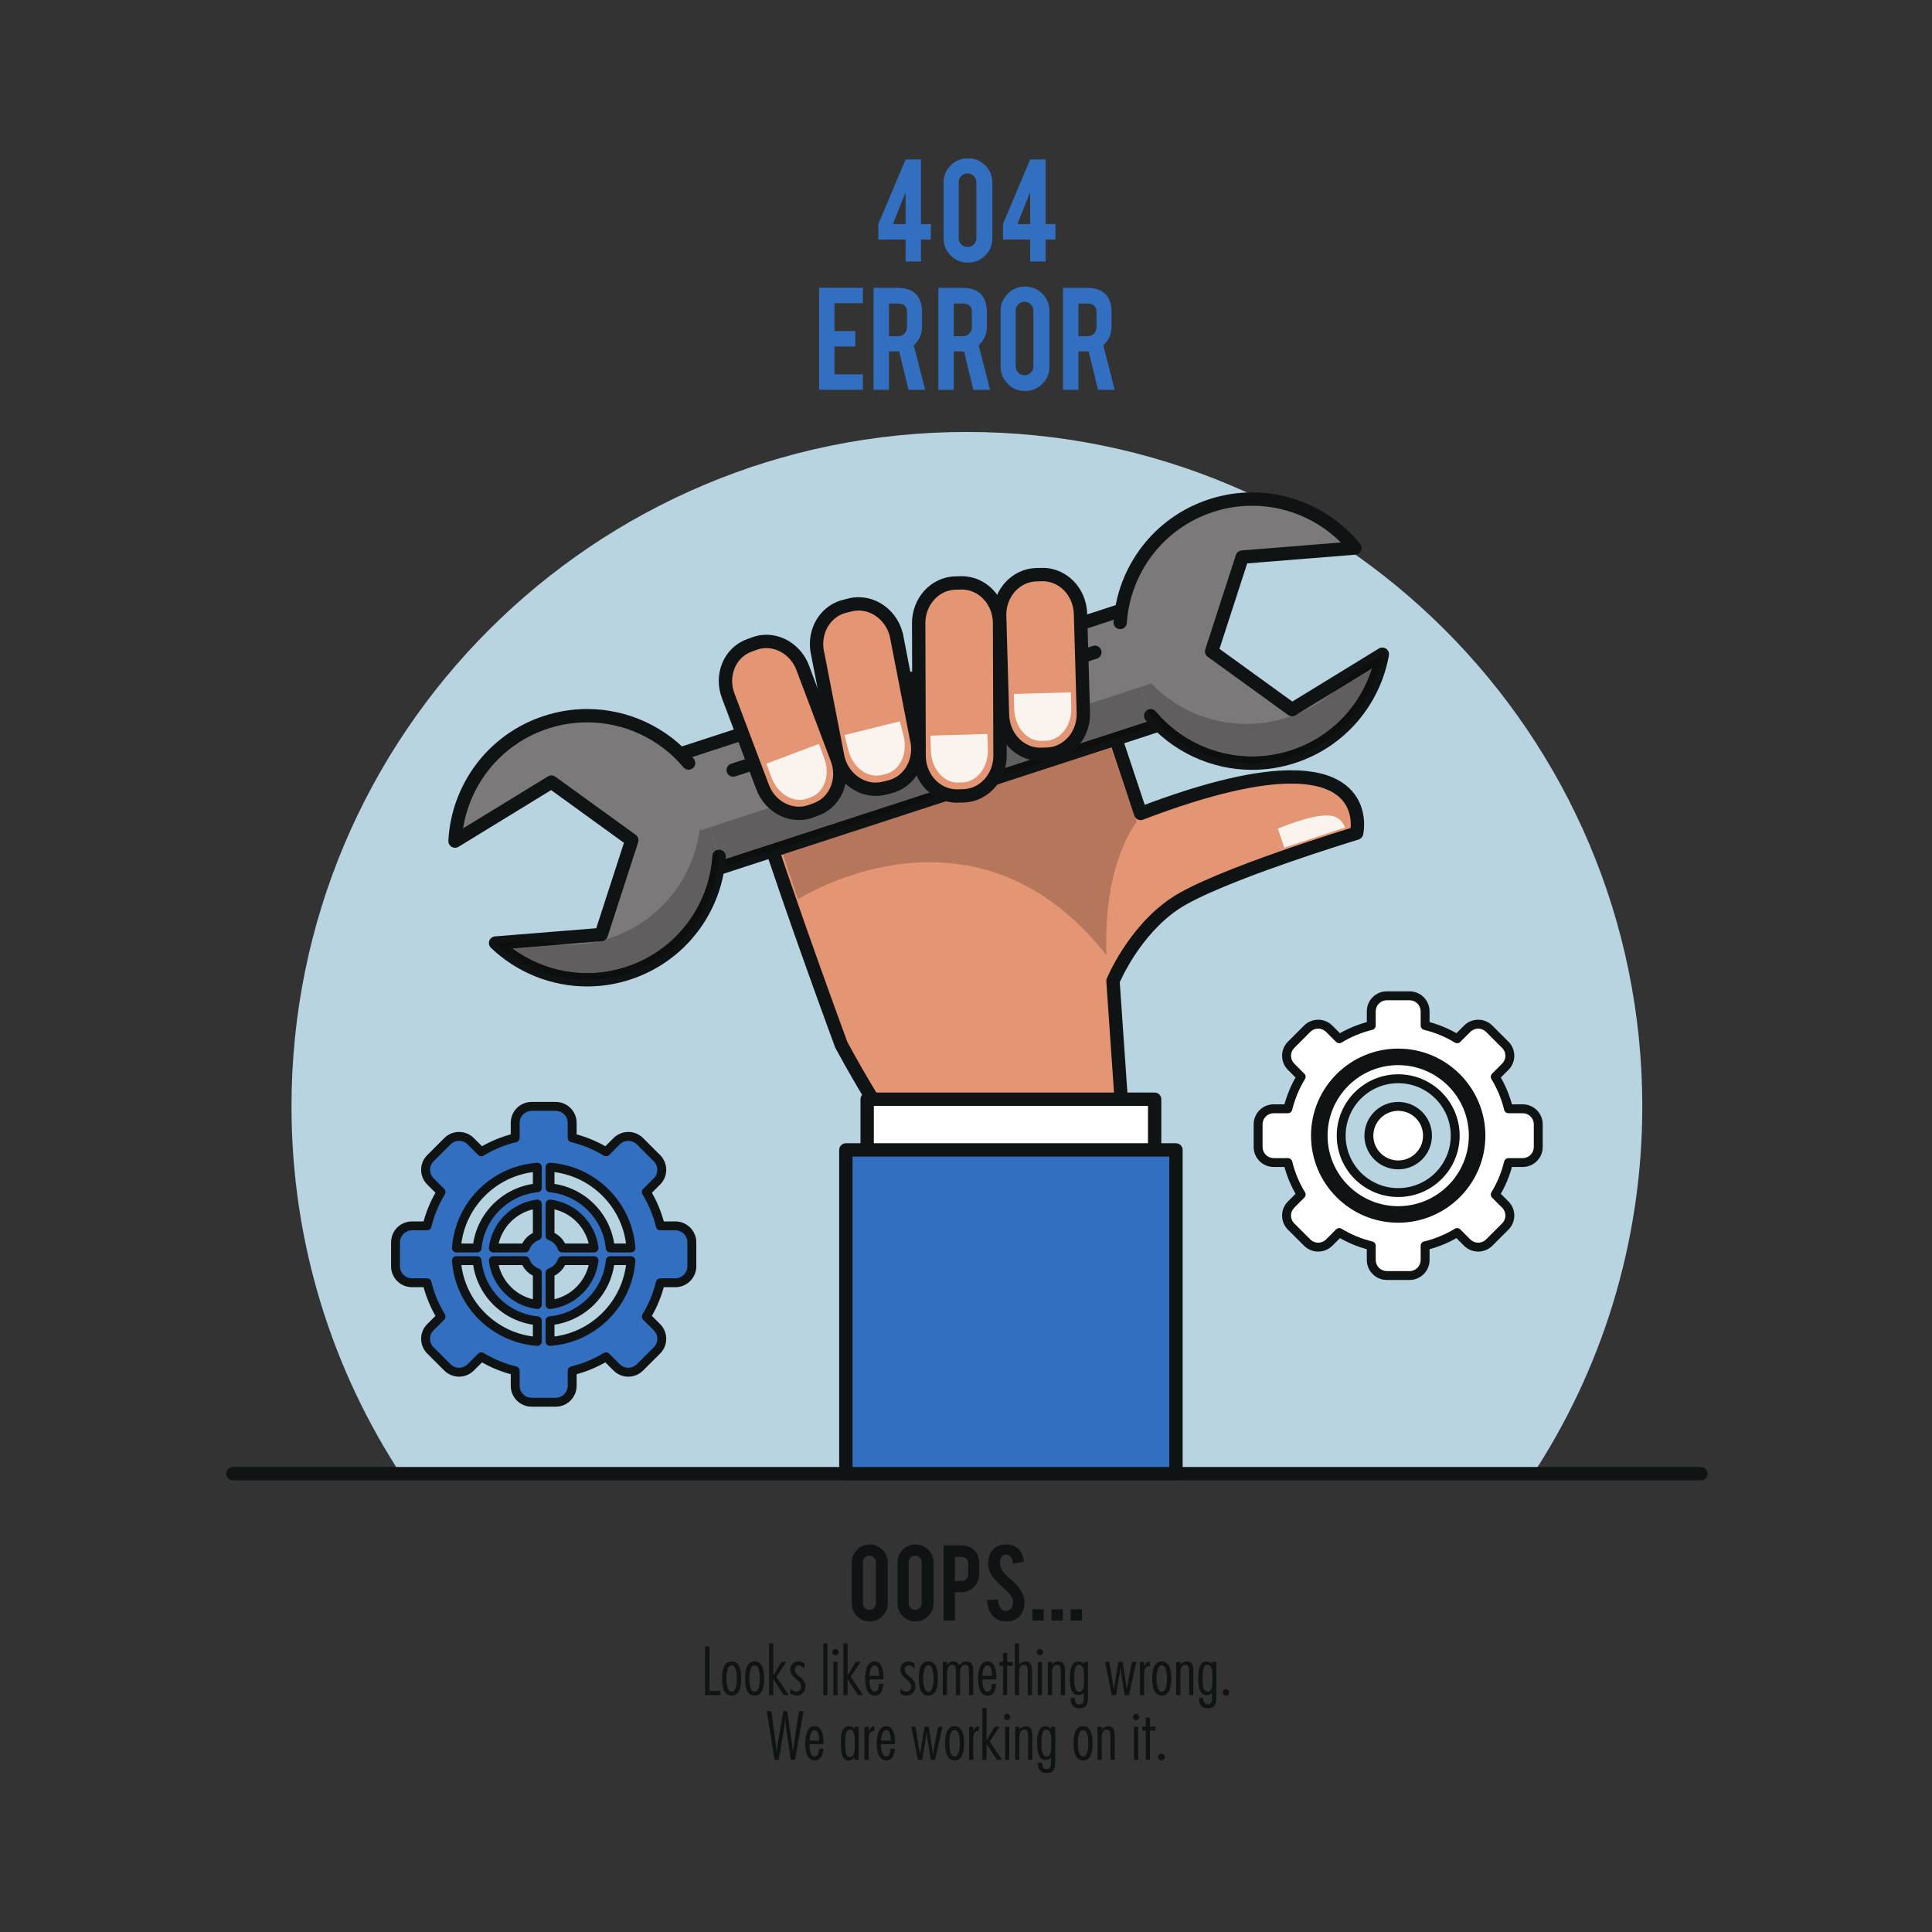 <?xml version="1.0" encoding="UTF-8"?>
<svg xmlns="http://www.w3.org/2000/svg" xmlns:xlink="http://www.w3.org/1999/xlink" width="384pt" height="384pt" viewBox="0 0 384 384" version="1.2">
<rect x="0" y="0" width="384" height="384" fill="#333333" stroke="none"/>
<defs>
<clipPath id="clip1">
  <path d="M 44.734 291 L 339.484 291 L 339.484 295 L 44.734 295 Z M 44.734 291 "/>
</clipPath>
<clipPath id="clip2">
  <path d="M 206 343 L 210 343 L 210 352.496 L 206 352.496 Z M 206 343 "/>
</clipPath>
<clipPath id="clip3">
  <path d="M 174 31.496 L 186 31.496 L 186 52 L 174 52 Z M 174 31.496 "/>
</clipPath>
<clipPath id="clip4">
  <path d="M 187 31.496 L 198 31.496 L 198 53 L 187 53 Z M 187 31.496 "/>
</clipPath>
<clipPath id="clip5">
  <path d="M 199 31.496 L 210 31.496 L 210 52 L 199 52 Z M 199 31.496 "/>
</clipPath>
<clipPath id="clip6">
  <path d="M 155.355 148 L 226 148 L 226 190 L 155.355 190 Z M 155.355 148 "/>
</clipPath>
<clipPath id="clip7">
  <path d="M 219.918 189.875 C 208.637 175.488 195.793 171.371 184.781 171.371 C 170.047 171.371 158.598 178.742 158.598 178.742 L 155.621 169.812 L 220.84 148.57 L 223.547 156.422 L 225.441 162.102 C 225.488 162.242 225.555 162.375 225.641 162.488 L 225.941 163.348 C 225.941 163.348 219.199 171.34 219.918 189.875 "/>
</clipPath>
</defs>
<g id="surface1">
<path style=" stroke:none;fill-rule:nonzero;fill:rgb(72.159%,83.139%,87.839%);fill-opacity:1;" d="M 304.305 293.602 C 318.277 272.453 326.418 247.125 326.418 219.891 C 326.418 145.863 266.316 85.855 192.18 85.855 C 118.039 85.855 57.938 145.863 57.938 219.891 C 57.938 247.125 66.082 272.453 80.055 293.602 L 304.305 293.602 "/>
<g clip-path="url(#clip1)" clip-rule="nonzero">
<path style=" stroke:none;fill-rule:nonzero;fill:rgb(6.27%,7.449%,7.449%);fill-opacity:1;" d="M 46.277 294.223 L 338.078 294.223 C 338.809 294.223 339.406 293.625 339.406 292.895 C 339.406 292.164 338.809 291.57 338.078 291.57 L 46.277 291.57 C 45.547 291.57 44.953 292.164 44.953 292.895 C 44.953 293.625 45.547 294.223 46.277 294.223 "/>
</g>
<path style=" stroke:none;fill-rule:nonzero;fill:rgb(6.27%,7.449%,7.449%);fill-opacity:1;" d="M 174.102 310.5 C 174.102 310.141 173.973 309.836 173.723 309.586 C 173.473 309.336 173.168 309.211 172.809 309.211 C 172.449 309.211 172.145 309.336 171.891 309.586 C 171.633 309.836 171.512 310.141 171.512 310.5 L 171.512 318.676 C 171.512 319.031 171.633 319.332 171.891 319.586 C 172.145 319.836 172.449 319.961 172.809 319.961 C 173.168 319.961 173.473 319.836 173.723 319.586 C 173.973 319.332 174.102 319.031 174.102 318.676 Z M 172.867 306.969 C 173.863 306.969 174.707 307.324 175.406 308.02 C 176.102 308.719 176.449 309.559 176.449 310.543 L 176.449 318.699 C 176.449 319.688 176.098 320.531 175.398 321.23 C 174.699 321.922 173.855 322.27 172.867 322.27 C 171.871 322.27 171.031 321.922 170.336 321.223 C 169.645 320.523 169.301 319.684 169.301 318.699 L 169.301 310.543 C 169.301 309.555 169.648 308.707 170.352 308.012 C 171.051 307.32 171.891 306.969 172.867 306.969 "/>
<path style=" stroke:none;fill-rule:nonzero;fill:rgb(6.27%,7.449%,7.449%);fill-opacity:1;" d="M 183.191 310.5 C 183.191 310.141 183.07 309.836 182.816 309.586 C 182.566 309.336 182.258 309.211 181.902 309.211 C 181.547 309.211 181.238 309.336 180.984 309.586 C 180.727 309.836 180.602 310.141 180.602 310.5 L 180.602 318.676 C 180.602 319.031 180.727 319.332 180.984 319.586 C 181.238 319.836 181.547 319.961 181.902 319.961 C 182.258 319.961 182.566 319.836 182.816 319.586 C 183.07 319.332 183.191 319.031 183.191 318.676 Z M 181.961 306.969 C 182.957 306.969 183.801 307.324 184.5 308.02 C 185.195 308.719 185.543 309.559 185.543 310.543 L 185.543 318.699 C 185.543 319.688 185.195 320.531 184.492 321.23 C 183.793 321.922 182.953 322.27 181.961 322.27 C 180.969 322.27 180.125 321.922 179.43 321.223 C 178.738 320.523 178.395 319.684 178.395 318.699 L 178.395 310.543 C 178.395 309.555 178.746 308.707 179.445 308.012 C 180.145 307.32 180.984 306.969 181.961 306.969 "/>
<path style=" stroke:none;fill-rule:nonzero;fill:rgb(6.27%,7.449%,7.449%);fill-opacity:1;" d="M 192.441 310.762 C 192.441 310.371 192.324 310.059 192.09 309.82 C 191.855 309.582 191.543 309.465 191.152 309.465 L 189.789 309.465 L 189.789 314.238 L 191.152 314.238 C 191.508 314.238 191.812 314.113 192.066 313.859 C 192.312 313.602 192.441 313.297 192.441 312.941 Z M 191.09 307.16 C 192.191 307.16 193.066 307.504 193.719 308.199 C 194.324 308.859 194.625 309.699 194.625 310.723 L 194.625 312.895 C 194.625 313.879 194.281 314.723 193.594 315.422 C 192.906 316.121 192.074 316.469 191.09 316.469 L 189.789 316.469 L 189.789 322.094 L 187.535 322.094 L 187.535 307.16 L 191.09 307.16 "/>
<path style=" stroke:none;fill-rule:nonzero;fill:rgb(6.27%,7.449%,7.449%);fill-opacity:1;" d="M 203.633 318.379 C 203.652 319.418 203.383 320.305 202.824 321.043 C 202.461 321.547 201.941 321.898 201.273 322.105 C 200.914 322.215 200.496 322.27 200.02 322.27 C 199.137 322.27 198.402 322.055 197.824 321.617 C 197.34 321.258 196.953 320.773 196.672 320.156 C 196.387 319.539 196.227 318.836 196.176 318.043 L 198.324 317.887 C 198.422 318.758 198.652 319.387 199.016 319.777 C 199.289 320.074 199.598 320.215 199.949 320.195 C 200.441 320.184 200.832 319.938 201.129 319.473 C 201.281 319.238 201.355 318.91 201.355 318.48 C 201.355 317.863 201.074 317.246 200.508 316.629 C 200.062 316.211 199.395 315.582 198.504 314.734 C 197.758 314.012 197.227 313.363 196.918 312.793 C 196.582 312.145 196.414 311.449 196.414 310.691 C 196.414 309.332 196.871 308.305 197.789 307.602 C 198.352 307.18 199.055 306.969 199.887 306.969 C 200.691 306.969 201.379 307.148 201.953 307.504 C 202.398 307.785 202.762 308.176 203.031 308.676 C 203.305 309.176 203.473 309.754 203.527 310.402 L 201.367 310.797 C 201.305 310.184 201.129 309.707 200.844 309.367 C 200.637 309.117 200.336 308.996 199.949 308.996 C 199.535 308.996 199.219 309.18 199.004 309.547 C 198.828 309.84 198.742 310.207 198.742 310.641 C 198.742 311.324 199.035 312.02 199.629 312.727 C 199.848 313 200.184 313.312 200.625 313.68 C 201.152 314.117 201.496 314.422 201.668 314.598 C 202.223 315.152 202.652 315.703 202.953 316.242 C 203.098 316.496 203.211 316.73 203.301 316.945 C 203.516 317.48 203.629 317.953 203.633 318.379 "/>
<path style=" stroke:none;fill-rule:nonzero;fill:rgb(6.27%,7.449%,7.449%);fill-opacity:1;" d="M 205.188 319.855 L 207.441 319.855 L 207.441 322.105 L 205.188 322.105 L 205.188 319.855 "/>
<path style=" stroke:none;fill-rule:nonzero;fill:rgb(6.27%,7.449%,7.449%);fill-opacity:1;" d="M 208.992 319.855 L 211.25 319.855 L 211.25 322.105 L 208.992 322.105 L 208.992 319.855 "/>
<path style=" stroke:none;fill-rule:nonzero;fill:rgb(6.27%,7.449%,7.449%);fill-opacity:1;" d="M 212.801 319.855 L 215.055 319.855 L 215.055 322.105 L 212.801 322.105 L 212.801 319.855 "/>
<path style=" stroke:none;fill-rule:nonzero;fill:rgb(6.27%,7.449%,7.449%);fill-opacity:1;" d="M 141.023 336.094 L 143.137 336.094 L 143.137 336.918 L 140.125 336.918 L 140.125 327.227 L 141.023 327.227 L 141.023 336.094 "/>
<path style=" stroke:none;fill-rule:nonzero;fill:rgb(6.27%,7.449%,7.449%);fill-opacity:1;" d="M 144.387 333.613 C 144.387 334.254 144.414 336.234 145.414 336.234 C 146.418 336.234 146.445 334.254 146.445 333.613 C 146.445 332.984 146.418 331.008 145.414 331.008 C 144.414 331.008 144.387 332.984 144.387 333.613 Z M 147.309 333.613 C 147.309 334.859 147.152 337.016 145.414 337.016 C 143.676 337.016 143.523 334.859 143.523 333.613 C 143.523 332.379 143.676 330.219 145.414 330.219 C 147.152 330.219 147.309 332.379 147.309 333.613 "/>
<path style=" stroke:none;fill-rule:nonzero;fill:rgb(6.27%,7.449%,7.449%);fill-opacity:1;" d="M 148.957 333.613 C 148.957 334.254 148.984 336.234 149.988 336.234 C 150.988 336.234 151.016 334.254 151.016 333.613 C 151.016 332.984 150.988 331.008 149.988 331.008 C 148.984 331.008 148.957 332.984 148.957 333.613 Z M 151.879 333.613 C 151.879 334.859 151.723 337.016 149.988 337.016 C 148.246 337.016 148.094 334.859 148.094 333.613 C 148.094 332.379 148.246 330.219 149.988 330.219 C 151.723 330.219 151.879 332.379 151.879 333.613 "/>
<path style=" stroke:none;fill-rule:nonzero;fill:rgb(6.27%,7.449%,7.449%);fill-opacity:1;" d="M 153.691 332.996 L 153.719 332.996 L 155.328 330.324 L 156.281 330.324 L 154.312 333.281 L 156.797 336.918 L 155.754 336.918 L 153.719 333.754 L 153.691 333.754 L 153.691 336.918 L 152.855 336.918 L 152.855 326.637 L 153.691 326.637 L 153.691 332.996 "/>
<path style=" stroke:none;fill-rule:nonzero;fill:rgb(6.27%,7.449%,7.449%);fill-opacity:1;" d="M 159.898 331.672 L 159.875 331.672 C 159.629 331.324 159.242 331.008 158.777 331.008 C 158.277 331.008 157.957 331.391 157.957 331.875 C 157.957 332.508 158.496 332.891 159.023 333.328 C 159.562 333.777 160.094 334.27 160.094 335.133 C 160.094 336.18 159.383 337.016 158.293 337.016 C 157.879 337.016 157.414 336.828 157.094 336.57 L 157.094 335.59 C 157.414 335.926 157.762 336.234 158.266 336.234 C 158.844 336.234 159.23 335.785 159.23 335.23 C 159.23 334.578 158.703 334.141 158.164 333.664 C 157.633 333.203 157.094 332.688 157.094 331.902 C 157.094 330.914 157.75 330.219 158.742 330.219 C 159.168 330.219 159.562 330.387 159.898 330.645 L 159.898 331.672 "/>
<path style=" stroke:none;fill-rule:nonzero;fill:rgb(6.27%,7.449%,7.449%);fill-opacity:1;" d="M 164.469 336.918 L 163.633 336.918 L 163.633 326.637 L 164.469 326.637 L 164.469 336.918 "/>
<path style=" stroke:none;fill-rule:nonzero;fill:rgb(6.27%,7.449%,7.449%);fill-opacity:1;" d="M 166.465 336.918 L 165.629 336.918 L 165.629 330.324 L 166.465 330.324 Z M 166.055 329 C 165.707 329 165.426 328.719 165.426 328.367 C 165.426 328.035 165.707 327.754 166.055 327.754 C 166.391 327.754 166.672 328.035 166.672 328.367 C 166.672 328.719 166.391 329 166.055 329 "/>
<path style=" stroke:none;fill-rule:nonzero;fill:rgb(6.27%,7.449%,7.449%);fill-opacity:1;" d="M 168.465 332.996 L 168.488 332.996 L 170.098 330.324 L 171.051 330.324 L 169.078 333.281 L 171.566 336.918 L 170.52 336.918 L 168.488 333.754 L 168.465 333.754 L 168.465 336.918 L 167.625 336.918 L 167.625 326.637 L 168.465 326.637 L 168.465 332.996 "/>
<path style=" stroke:none;fill-rule:nonzero;fill:rgb(6.27%,7.449%,7.449%);fill-opacity:1;" d="M 174.746 333.086 L 174.734 332.969 C 174.703 332.34 174.68 331.008 173.805 331.008 C 173.008 331.008 172.828 332.492 172.828 333.086 Z M 172.812 333.793 L 172.812 333.984 C 172.812 334.641 172.93 336.234 173.844 336.234 C 174.578 336.234 174.68 335.207 174.68 334.68 L 175.543 334.68 C 175.531 335.684 175.145 337.016 173.918 337.016 C 172.184 337.016 171.953 334.961 171.953 333.637 C 171.953 332.457 172.207 330.219 173.805 330.219 C 175.352 330.219 175.594 332.238 175.594 333.395 L 175.594 333.793 L 172.812 333.793 "/>
<path style=" stroke:none;fill-rule:nonzero;fill:rgb(6.27%,7.449%,7.449%);fill-opacity:1;" d="M 181.762 331.672 L 181.738 331.672 C 181.492 331.324 181.105 331.008 180.641 331.008 C 180.141 331.008 179.82 331.391 179.82 331.875 C 179.82 332.508 180.359 332.891 180.887 333.328 C 181.426 333.777 181.957 334.27 181.957 335.133 C 181.957 336.18 181.246 337.016 180.152 337.016 C 179.742 337.016 179.277 336.828 178.953 336.57 L 178.953 335.59 C 179.277 335.926 179.625 336.234 180.125 336.234 C 180.707 336.234 181.09 335.785 181.09 335.23 C 181.09 334.578 180.566 334.141 180.023 333.664 C 179.496 333.203 178.953 332.688 178.953 331.902 C 178.953 330.914 179.609 330.219 180.602 330.219 C 181.027 330.219 181.426 330.387 181.762 330.645 L 181.762 331.672 "/>
<path style=" stroke:none;fill-rule:nonzero;fill:rgb(6.27%,7.449%,7.449%);fill-opacity:1;" d="M 183.488 333.613 C 183.488 334.254 183.516 336.234 184.516 336.234 C 185.52 336.234 185.547 334.254 185.547 333.613 C 185.547 332.984 185.52 331.008 184.516 331.008 C 183.516 331.008 183.488 332.984 183.488 333.613 Z M 186.41 333.613 C 186.41 334.859 186.254 337.016 184.516 337.016 C 182.777 337.016 182.625 334.859 182.625 333.613 C 182.625 332.379 182.777 330.219 184.516 330.219 C 186.254 330.219 186.41 332.379 186.41 333.613 "/>
<path style=" stroke:none;fill-rule:nonzero;fill:rgb(6.27%,7.449%,7.449%);fill-opacity:1;" d="M 188.227 330.875 L 188.25 330.875 C 188.547 330.492 189 330.219 189.5 330.219 C 190.039 330.219 190.504 330.5 190.723 331.008 C 191.07 330.516 191.48 330.219 192.086 330.219 C 193.324 330.219 193.426 331.195 193.426 332.172 L 193.426 336.918 L 192.586 336.918 L 192.586 332.195 C 192.586 331.57 192.523 330.902 191.844 330.902 C 190.852 330.902 190.824 332.016 190.824 332.855 L 190.824 336.918 L 189.992 336.918 L 189.992 332.215 C 189.992 331.598 189.949 330.902 189.27 330.902 C 188.25 330.902 188.227 332.16 188.227 332.996 L 188.227 336.918 L 187.387 336.918 L 187.387 330.324 L 188.227 330.324 L 188.227 330.875 "/>
<path style=" stroke:none;fill-rule:nonzero;fill:rgb(6.27%,7.449%,7.449%);fill-opacity:1;" d="M 197.188 333.086 L 197.172 332.969 C 197.148 332.34 197.121 331.008 196.246 331.008 C 195.449 331.008 195.266 332.492 195.266 333.086 Z M 195.258 333.793 L 195.258 333.984 C 195.258 334.641 195.371 336.234 196.285 336.234 C 197.02 336.234 197.121 335.207 197.121 334.68 L 197.984 334.68 C 197.973 335.684 197.582 337.016 196.363 337.016 C 194.625 337.016 194.391 334.961 194.391 333.637 C 194.391 332.457 194.652 330.219 196.246 330.219 C 197.793 330.219 198.035 332.238 198.035 333.395 L 198.035 333.793 L 195.258 333.793 "/>
<path style=" stroke:none;fill-rule:nonzero;fill:rgb(6.27%,7.449%,7.449%);fill-opacity:1;" d="M 201.281 331.094 L 200.188 331.094 L 200.188 336.918 L 199.352 336.918 L 199.352 331.094 L 198.641 331.094 L 198.641 330.324 L 199.352 330.324 L 199.352 328.523 L 200.188 328.523 L 200.188 330.324 L 201.281 330.324 L 201.281 331.094 "/>
<path style=" stroke:none;fill-rule:nonzero;fill:rgb(6.27%,7.449%,7.449%);fill-opacity:1;" d="M 202.543 330.852 C 202.879 330.465 203.328 330.219 203.844 330.219 C 205.051 330.219 205.117 331.273 205.117 332.195 L 205.117 336.918 L 204.281 336.918 L 204.281 332.34 C 204.281 331.312 204.164 330.902 203.535 330.902 C 202.578 330.902 202.543 331.941 202.543 332.637 L 202.543 336.918 L 201.707 336.918 L 201.707 326.637 L 202.543 326.637 L 202.543 330.852 "/>
<path style=" stroke:none;fill-rule:nonzero;fill:rgb(6.27%,7.449%,7.449%);fill-opacity:1;" d="M 207.113 336.918 L 206.277 336.918 L 206.277 330.324 L 207.113 330.324 Z M 206.703 329 C 206.352 329 206.07 328.719 206.07 328.367 C 206.07 328.035 206.352 327.754 206.703 327.754 C 207.035 327.754 207.32 328.035 207.32 328.367 C 207.32 328.719 207.035 329 206.703 329 "/>
<path style=" stroke:none;fill-rule:nonzero;fill:rgb(6.27%,7.449%,7.449%);fill-opacity:1;" d="M 209.109 330.852 C 209.445 330.465 209.895 330.219 210.406 330.219 C 211.582 330.219 211.684 331.301 211.684 332.195 L 211.684 336.918 L 210.848 336.918 L 210.848 332.289 C 210.848 331.504 210.797 330.902 210.102 330.902 C 209.145 330.902 209.109 331.941 209.109 332.637 L 209.109 336.918 L 208.27 336.918 L 208.27 330.324 L 209.109 330.324 L 209.109 330.852 "/>
<path style=" stroke:none;fill-rule:nonzero;fill:rgb(6.27%,7.449%,7.449%);fill-opacity:1;" d="M 214.555 336.234 C 215.441 336.234 215.48 334.938 215.48 333.5 C 215.48 332.289 215.402 330.902 214.492 330.902 C 213.887 330.902 213.512 331.312 213.512 333.73 C 213.512 334.449 213.5 336.234 214.555 336.234 Z M 216.242 337.16 C 216.242 338.395 216.188 339.535 214.516 339.535 C 213.355 339.535 212.816 338.844 212.816 337.715 L 212.816 337.469 L 213.641 337.469 L 213.641 337.586 C 213.641 338.199 213.809 338.754 214.531 338.754 C 215.469 338.754 215.391 337.93 215.391 337.223 L 215.391 336.453 C 215.109 336.773 214.762 336.918 214.32 336.918 C 212.676 336.918 212.648 334.641 212.648 333.473 C 212.648 332.367 212.781 330.219 214.312 330.219 C 214.762 330.219 215.133 330.426 215.379 330.77 L 215.402 330.77 L 215.402 330.324 L 216.242 330.324 L 216.242 337.16 "/>
<path style=" stroke:none;fill-rule:nonzero;fill:rgb(6.27%,7.449%,7.449%);fill-opacity:1;" d="M 224.391 336.918 L 223.531 336.918 L 222.77 332.137 C 222.73 331.902 222.73 331.66 222.707 331.426 L 222.664 331.426 C 222.629 331.828 222.602 332.227 222.539 332.625 L 221.828 336.918 L 220.98 336.918 L 219.645 330.324 L 220.492 330.324 L 221.125 334.215 C 221.199 334.719 221.305 335.207 221.395 335.707 L 221.445 335.707 C 221.508 335.207 221.559 334.719 221.637 334.215 L 222.281 330.324 L 223.129 330.324 L 223.824 334.887 C 223.863 335.156 223.902 335.438 223.941 335.707 L 223.98 335.707 C 224.043 335.285 224.082 334.844 224.172 334.422 L 224.996 330.324 L 225.848 330.324 L 224.391 336.918 "/>
<path style=" stroke:none;fill-rule:nonzero;fill:rgb(6.27%,7.449%,7.449%);fill-opacity:1;" d="M 227.406 331.195 L 227.43 331.195 C 227.609 330.734 227.969 330.203 228.527 330.219 L 228.527 331.195 L 228.355 331.184 C 227.496 331.184 227.406 332.016 227.406 333.074 L 227.406 336.918 L 226.57 336.918 L 226.57 330.324 L 227.406 330.324 L 227.406 331.195 "/>
<path style=" stroke:none;fill-rule:nonzero;fill:rgb(6.27%,7.449%,7.449%);fill-opacity:1;" d="M 229.879 333.613 C 229.879 334.254 229.902 336.234 230.906 336.234 C 231.91 336.234 231.934 334.254 231.934 333.613 C 231.934 332.984 231.91 331.008 230.906 331.008 C 229.902 331.008 229.879 332.984 229.879 333.613 Z M 232.801 333.613 C 232.801 334.859 232.645 337.016 230.906 337.016 C 229.168 337.016 229.012 334.859 229.012 333.613 C 229.012 332.379 229.168 330.219 230.906 330.219 C 232.645 330.219 232.801 332.379 232.801 333.613 "/>
<path style=" stroke:none;fill-rule:nonzero;fill:rgb(6.27%,7.449%,7.449%);fill-opacity:1;" d="M 234.613 330.852 C 234.949 330.465 235.398 330.219 235.914 330.219 C 237.086 330.219 237.188 331.301 237.188 332.195 L 237.188 336.918 L 236.355 336.918 L 236.355 332.289 C 236.355 331.504 236.301 330.902 235.605 330.902 C 234.652 330.902 234.613 331.941 234.613 332.637 L 234.613 336.918 L 233.777 336.918 L 233.777 330.324 L 234.613 330.324 L 234.613 330.852 "/>
<path style=" stroke:none;fill-rule:nonzero;fill:rgb(6.27%,7.449%,7.449%);fill-opacity:1;" d="M 240.059 336.234 C 240.949 336.234 240.988 334.938 240.988 333.5 C 240.988 332.289 240.91 330.902 239.996 330.902 C 239.391 330.902 239.02 331.312 239.02 333.73 C 239.02 334.449 239.008 336.234 240.059 336.234 Z M 241.746 337.16 C 241.746 338.395 241.695 339.535 240.023 339.535 C 238.863 339.535 238.324 338.844 238.324 337.715 L 238.324 337.469 L 239.148 337.469 L 239.148 337.586 C 239.148 338.199 239.312 338.754 240.035 338.754 C 240.977 338.754 240.898 337.93 240.898 337.223 L 240.898 336.453 C 240.613 336.773 240.27 336.918 239.828 336.918 C 238.184 336.918 238.156 334.641 238.156 333.473 C 238.156 332.367 238.285 330.219 239.816 330.219 C 240.27 330.219 240.641 330.426 240.883 330.77 L 240.91 330.77 L 240.91 330.324 L 241.746 330.324 L 241.746 337.16 "/>
<path style=" stroke:none;fill-rule:nonzero;fill:rgb(6.27%,7.449%,7.449%);fill-opacity:1;" d="M 244.324 336.363 C 244.324 336.723 244.027 337.016 243.668 337.016 C 243.305 337.016 243.012 336.723 243.012 336.363 C 243.012 336 243.305 335.707 243.668 335.707 C 244.027 335.707 244.324 336 244.324 336.363 "/>
<path style=" stroke:none;fill-rule:nonzero;fill:rgb(6.27%,7.449%,7.449%);fill-opacity:1;" d="M 158.012 349.789 L 157.188 349.789 L 156.211 343.262 C 156.156 342.926 156.133 342.207 156.098 341.68 L 156.043 341.68 C 155.992 342.207 155.953 342.941 155.902 343.262 L 154.77 349.789 L 153.945 349.789 L 152.398 340.098 L 153.328 340.098 L 154.191 346.578 C 154.254 347.051 154.293 347.543 154.344 348.02 L 154.395 348.02 C 154.461 347.543 154.5 347.051 154.574 346.578 L 155.695 340.098 L 156.469 340.098 L 157.395 346.578 C 157.457 347.051 157.523 347.543 157.586 348.02 L 157.637 348.02 C 157.691 347.543 157.73 347.051 157.809 346.578 L 158.809 340.098 L 159.727 340.098 L 158.012 349.789 "/>
<path style=" stroke:none;fill-rule:nonzero;fill:rgb(6.27%,7.449%,7.449%);fill-opacity:1;" d="M 162.828 345.961 L 162.816 345.844 C 162.789 345.215 162.766 343.879 161.891 343.879 C 161.094 343.879 160.914 345.371 160.914 345.961 Z M 160.898 346.664 L 160.898 346.859 C 160.898 347.516 161.012 349.109 161.93 349.109 C 162.66 349.109 162.766 348.082 162.766 347.555 L 163.625 347.555 C 163.613 348.559 163.23 349.895 162.004 349.895 C 160.27 349.895 160.035 347.836 160.035 346.516 C 160.035 345.332 160.293 343.094 161.891 343.094 C 163.434 343.094 163.68 345.113 163.68 346.27 L 163.68 346.664 L 160.898 346.664 "/>
<path style=" stroke:none;fill-rule:nonzero;fill:rgb(6.27%,7.449%,7.449%);fill-opacity:1;" d="M 168.973 343.777 C 168.047 343.777 167.992 345.238 167.992 346.359 C 167.992 349.086 168.441 349.211 168.93 349.211 C 169.742 349.211 169.898 348.453 169.898 346.383 C 169.898 344.957 169.797 343.777 168.973 343.777 Z M 170.656 349.789 L 169.82 349.789 L 169.82 349.277 L 169.797 349.277 C 169.551 349.648 169.176 349.895 168.699 349.895 C 167.645 349.895 167.129 349.305 167.129 346.426 C 167.129 344.941 167.18 343.094 168.777 343.094 C 169.242 343.094 169.535 343.285 169.797 343.648 L 169.82 343.648 L 169.82 343.199 L 170.656 343.199 L 170.656 349.789 "/>
<path style=" stroke:none;fill-rule:nonzero;fill:rgb(6.27%,7.449%,7.449%);fill-opacity:1;" d="M 172.656 344.07 L 172.68 344.07 C 172.859 343.605 173.219 343.082 173.773 343.094 L 173.773 344.07 L 173.605 344.059 C 172.746 344.059 172.656 344.895 172.656 345.949 L 172.656 349.789 L 171.816 349.789 L 171.816 343.199 L 172.656 343.199 L 172.656 344.07 "/>
<path style=" stroke:none;fill-rule:nonzero;fill:rgb(6.27%,7.449%,7.449%);fill-opacity:1;" d="M 177.055 345.961 L 177.043 345.844 C 177.02 345.215 176.992 343.879 176.117 343.879 C 175.32 343.879 175.137 345.371 175.137 345.961 Z M 175.125 346.664 L 175.125 346.859 C 175.125 347.516 175.242 349.109 176.152 349.109 C 176.891 349.109 176.992 348.082 176.992 347.555 L 177.855 347.555 C 177.84 348.559 177.453 349.895 176.234 349.895 C 174.492 349.895 174.262 347.836 174.262 346.516 C 174.262 345.332 174.523 343.094 176.117 343.094 C 177.66 343.094 177.906 345.113 177.906 346.27 L 177.906 346.664 L 175.125 346.664 "/>
<path style=" stroke:none;fill-rule:nonzero;fill:rgb(6.27%,7.449%,7.449%);fill-opacity:1;" d="M 185.863 349.789 L 185 349.789 L 184.242 345.008 C 184.203 344.777 184.203 344.531 184.176 344.305 L 184.137 344.305 C 184.098 344.703 184.07 345.102 184.008 345.5 L 183.301 349.789 L 182.449 349.789 L 181.113 343.199 L 181.961 343.199 L 182.59 347.094 C 182.672 347.59 182.77 348.082 182.859 348.582 L 182.914 348.582 C 182.98 348.082 183.031 347.59 183.105 347.094 L 183.75 343.199 L 184.602 343.199 L 185.297 347.762 C 185.332 348.031 185.371 348.312 185.414 348.582 L 185.449 348.582 C 185.512 348.156 185.551 347.723 185.645 347.297 L 186.469 343.199 L 187.316 343.199 L 185.863 349.789 "/>
<path style=" stroke:none;fill-rule:nonzero;fill:rgb(6.27%,7.449%,7.449%);fill-opacity:1;" d="M 188.707 346.488 C 188.707 347.133 188.734 349.109 189.738 349.109 C 190.742 349.109 190.77 347.133 190.77 346.488 C 190.77 345.859 190.742 343.879 189.738 343.879 C 188.734 343.879 188.707 345.859 188.707 346.488 Z M 191.629 346.488 C 191.629 347.734 191.477 349.895 189.738 349.895 C 188 349.895 187.848 347.734 187.848 346.488 C 187.848 345.254 188 343.094 189.738 343.094 C 191.477 343.094 191.629 345.254 191.629 346.488 "/>
<path style=" stroke:none;fill-rule:nonzero;fill:rgb(6.27%,7.449%,7.449%);fill-opacity:1;" d="M 193.445 344.07 L 193.473 344.07 C 193.652 343.605 194.012 343.082 194.566 343.094 L 194.566 344.07 L 194.398 344.059 C 193.539 344.059 193.445 344.895 193.445 345.949 L 193.445 349.789 L 192.613 349.789 L 192.613 343.199 L 193.445 343.199 L 193.445 344.07 "/>
<path style=" stroke:none;fill-rule:nonzero;fill:rgb(6.27%,7.449%,7.449%);fill-opacity:1;" d="M 196.086 345.871 L 196.109 345.871 L 197.719 343.199 L 198.672 343.199 L 196.703 346.152 L 199.188 349.789 L 198.145 349.789 L 196.109 346.629 L 196.086 346.629 L 196.086 349.789 L 195.25 349.789 L 195.25 339.508 L 196.086 339.508 L 196.086 345.871 "/>
<path style=" stroke:none;fill-rule:nonzero;fill:rgb(6.27%,7.449%,7.449%);fill-opacity:1;" d="M 200.605 349.789 L 199.77 349.789 L 199.77 343.199 L 200.605 343.199 Z M 200.195 341.875 C 199.844 341.875 199.562 341.59 199.562 341.246 C 199.562 340.91 199.844 340.629 200.195 340.629 C 200.527 340.629 200.809 340.91 200.809 341.246 C 200.809 341.59 200.527 341.875 200.195 341.875 "/>
<path style=" stroke:none;fill-rule:nonzero;fill:rgb(6.27%,7.449%,7.449%);fill-opacity:1;" d="M 202.602 343.723 C 202.938 343.34 203.387 343.094 203.902 343.094 C 205.074 343.094 205.172 344.172 205.172 345.074 L 205.172 349.789 L 204.34 349.789 L 204.34 345.164 C 204.34 344.379 204.289 343.777 203.594 343.777 C 202.641 343.777 202.602 344.82 202.602 345.508 L 202.602 349.789 L 201.766 349.789 L 201.766 343.199 L 202.602 343.199 L 202.602 343.723 "/>
<g clip-path="url(#clip2)" clip-rule="nonzero">
<path style=" stroke:none;fill-rule:nonzero;fill:rgb(6.27%,7.449%,7.449%);fill-opacity:1;" d="M 208.047 349.109 C 208.934 349.109 208.973 347.812 208.973 346.371 C 208.973 345.164 208.898 343.777 207.98 343.777 C 207.375 343.777 207.004 344.188 207.004 346.605 C 207.004 347.324 206.992 349.109 208.047 349.109 Z M 209.734 350.035 C 209.734 351.27 209.684 352.41 208.008 352.41 C 206.852 352.41 206.309 351.715 206.309 350.586 L 206.309 350.344 L 207.133 350.344 L 207.133 350.461 C 207.133 351.078 207.301 351.629 208.02 351.629 C 208.961 351.629 208.883 350.805 208.883 350.098 L 208.883 349.328 C 208.602 349.648 208.254 349.789 207.816 349.789 C 206.164 349.789 206.141 347.516 206.141 346.344 C 206.141 345.238 206.27 343.094 207.801 343.094 C 208.254 343.094 208.629 343.301 208.871 343.648 L 208.898 343.648 L 208.898 343.199 L 209.734 343.199 L 209.734 350.035 "/>
</g>
<path style=" stroke:none;fill-rule:nonzero;fill:rgb(6.27%,7.449%,7.449%);fill-opacity:1;" d="M 214.238 346.488 C 214.238 347.133 214.266 349.109 215.27 349.109 C 216.273 349.109 216.301 347.133 216.301 346.488 C 216.301 345.859 216.273 343.879 215.27 343.879 C 214.266 343.879 214.238 345.859 214.238 346.488 Z M 217.16 346.488 C 217.16 347.734 217.008 349.895 215.27 349.895 C 213.535 349.895 213.379 347.734 213.379 346.488 C 213.379 345.254 213.535 343.094 215.27 343.094 C 217.008 343.094 217.16 345.254 217.16 346.488 "/>
<path style=" stroke:none;fill-rule:nonzero;fill:rgb(6.27%,7.449%,7.449%);fill-opacity:1;" d="M 218.98 343.723 C 219.312 343.34 219.766 343.094 220.281 343.094 C 221.449 343.094 221.551 344.172 221.551 345.074 L 221.551 349.789 L 220.715 349.789 L 220.715 345.164 C 220.715 344.379 220.664 343.777 219.969 343.777 C 219.016 343.777 218.98 344.82 218.98 345.508 L 218.98 349.789 L 218.145 349.789 L 218.145 343.199 L 218.98 343.199 L 218.98 343.723 "/>
<path style=" stroke:none;fill-rule:nonzero;fill:rgb(6.27%,7.449%,7.449%);fill-opacity:1;" d="M 226.227 349.789 L 225.391 349.789 L 225.391 343.199 L 226.227 343.199 Z M 225.816 341.875 C 225.465 341.875 225.188 341.59 225.188 341.246 C 225.188 340.91 225.465 340.629 225.816 340.629 C 226.152 340.629 226.434 340.91 226.434 341.246 C 226.434 341.59 226.152 341.875 225.816 341.875 "/>
<path style=" stroke:none;fill-rule:nonzero;fill:rgb(6.27%,7.449%,7.449%);fill-opacity:1;" d="M 229.664 343.969 L 228.57 343.969 L 228.57 349.789 L 227.734 349.789 L 227.734 343.969 L 227.023 343.969 L 227.023 343.199 L 227.734 343.199 L 227.734 341.398 L 228.57 341.398 L 228.57 343.199 L 229.664 343.199 L 229.664 343.969 "/>
<path style=" stroke:none;fill-rule:nonzero;fill:rgb(6.27%,7.449%,7.449%);fill-opacity:1;" d="M 231.508 349.238 C 231.508 349.598 231.211 349.895 230.848 349.895 C 230.488 349.895 230.191 349.598 230.191 349.238 C 230.191 348.879 230.488 348.582 230.848 348.582 C 231.211 348.582 231.508 348.879 231.508 349.238 "/>
<path style=" stroke:none;fill-rule:nonzero;fill:rgb(19.609%,43.529%,75.29%);fill-opacity:1;" d="M 162.805 77.473 L 162.805 57.199 L 171.512 57.199 L 171.512 60.27 L 165.863 60.27 L 165.863 65.797 L 169.992 65.797 L 169.992 68.871 L 165.863 68.871 L 165.863 74.402 L 171.512 74.402 L 171.512 77.473 L 162.805 77.473 "/>
<path style=" stroke:none;fill-rule:nonzero;fill:rgb(19.609%,43.529%,75.29%);fill-opacity:1;" d="M 180.273 62.098 C 180.273 60.922 179.695 60.336 178.527 60.336 L 176.68 60.336 L 176.68 66.82 L 178.527 66.82 C 179.012 66.82 179.426 66.645 179.766 66.301 C 180.105 65.957 180.273 65.539 180.273 65.055 Z M 178.445 57.215 C 180.152 57.215 181.406 57.68 182.199 58.621 C 182.902 59.438 183.254 60.582 183.254 62.047 L 183.254 64.988 C 183.254 66.422 182.711 67.637 181.621 68.629 L 183.887 77.473 L 180.574 77.473 L 178.719 69.844 C 178.637 69.844 178.543 69.844 178.445 69.844 L 176.68 69.844 L 176.68 77.473 L 173.617 77.473 L 173.617 57.215 L 178.445 57.215 "/>
<path style=" stroke:none;fill-rule:nonzero;fill:rgb(19.609%,43.529%,75.29%);fill-opacity:1;" d="M 193.164 62.098 C 193.164 60.922 192.586 60.336 191.414 60.336 L 189.57 60.336 L 189.57 66.82 L 191.414 66.82 C 191.902 66.82 192.312 66.645 192.656 66.301 C 192.996 65.957 193.164 65.539 193.164 65.055 Z M 191.336 57.215 C 193.039 57.215 194.297 57.68 195.094 58.621 C 195.797 59.438 196.145 60.582 196.145 62.047 L 196.145 64.988 C 196.145 66.422 195.598 67.637 194.512 68.629 L 196.777 77.473 L 193.465 77.473 L 191.613 69.844 C 191.527 69.844 191.434 69.844 191.336 69.844 L 189.57 69.844 L 189.57 77.473 L 186.508 77.473 L 186.508 57.215 L 191.336 57.215 "/>
<path style=" stroke:none;fill-rule:nonzero;fill:rgb(19.609%,43.529%,75.29%);fill-opacity:1;" d="M 205.391 61.742 C 205.391 61.258 205.223 60.844 204.883 60.5 C 204.539 60.164 204.129 59.992 203.645 59.992 C 203.156 59.992 202.742 60.164 202.398 60.5 C 202.051 60.844 201.879 61.258 201.879 61.742 L 201.879 72.832 C 201.879 73.316 202.051 73.73 202.398 74.07 C 202.742 74.41 203.156 74.578 203.645 74.578 C 204.129 74.578 204.539 74.41 204.883 74.07 C 205.223 73.73 205.391 73.316 205.391 72.832 Z M 203.723 56.957 C 205.074 56.957 206.223 57.43 207.164 58.375 C 208.113 59.324 208.582 60.465 208.582 61.805 L 208.582 72.863 C 208.582 74.215 208.109 75.359 207.156 76.301 C 206.207 77.246 205.062 77.719 203.723 77.719 C 202.375 77.719 201.23 77.242 200.293 76.293 C 199.352 75.344 198.883 74.199 198.883 72.863 L 198.883 61.805 C 198.883 60.457 199.359 59.312 200.309 58.367 C 201.254 57.426 202.398 56.957 203.723 56.957 "/>
<path style=" stroke:none;fill-rule:nonzero;fill:rgb(19.609%,43.529%,75.29%);fill-opacity:1;" d="M 217.941 62.098 C 217.941 60.922 217.359 60.336 216.191 60.336 L 214.348 60.336 L 214.348 66.82 L 216.191 66.82 C 216.68 66.82 217.09 66.645 217.434 66.301 C 217.773 65.957 217.941 65.539 217.941 65.055 Z M 216.113 57.215 C 217.816 57.215 219.07 57.68 219.871 58.621 C 220.574 59.438 220.922 60.582 220.922 62.047 L 220.922 64.988 C 220.922 66.422 220.375 67.637 219.289 68.629 L 221.555 77.473 L 218.242 77.473 L 216.387 69.844 C 216.305 69.844 216.211 69.844 216.113 69.844 L 214.348 69.844 L 214.348 77.473 L 211.285 77.473 L 211.285 57.215 L 216.113 57.215 "/>
<g clip-path="url(#clip3)" clip-rule="nonzero">
<path style=" stroke:none;fill-rule:nonzero;fill:rgb(19.609%,43.529%,75.29%);fill-opacity:1;" d="M 179.992 44.535 L 179.992 38.203 L 177.465 44.535 Z M 174.582 44.535 L 179.992 31.695 L 183.051 31.695 L 183.051 44.535 L 185.012 44.535 L 185.012 47.605 L 183.051 47.605 L 183.051 51.973 L 179.992 51.973 L 179.992 47.605 L 174.582 47.605 L 174.582 44.535 "/>
</g>
<g clip-path="url(#clip4)" clip-rule="nonzero">
<path style=" stroke:none;fill-rule:nonzero;fill:rgb(19.609%,43.529%,75.29%);fill-opacity:1;" d="M 194.062 36.238 C 194.062 35.754 193.891 35.34 193.547 34.996 C 193.199 34.645 192.785 34.473 192.301 34.473 C 191.812 34.473 191.402 34.645 191.059 34.996 C 190.719 35.34 190.551 35.754 190.551 36.238 L 190.551 47.312 C 190.551 47.801 190.719 48.215 191.059 48.559 C 191.402 48.906 191.812 49.078 192.301 49.078 C 192.785 49.078 193.199 48.906 193.547 48.559 C 193.891 48.215 194.062 47.801 194.062 47.312 Z M 197.238 47.363 C 197.238 48.711 196.766 49.855 195.812 50.793 C 194.863 51.73 193.727 52.199 192.398 52.199 C 191.047 52.199 189.902 51.73 188.957 50.781 C 188.008 49.84 187.539 48.699 187.539 47.363 L 187.539 36.305 C 187.539 34.953 188.012 33.812 188.965 32.867 C 189.914 31.922 191.059 31.453 192.398 31.453 C 193.746 31.453 194.891 31.926 195.832 32.875 C 196.77 33.824 197.238 34.969 197.238 36.305 L 197.238 47.363 "/>
</g>
<g clip-path="url(#clip5)" clip-rule="nonzero">
<path style=" stroke:none;fill-rule:nonzero;fill:rgb(19.609%,43.529%,75.29%);fill-opacity:1;" d="M 204.75 44.535 L 204.75 38.203 L 202.223 44.535 Z M 199.344 44.535 L 204.754 31.695 L 207.816 31.695 L 207.816 44.535 L 209.773 44.535 L 209.773 47.605 L 207.816 47.605 L 207.816 51.973 L 204.75 51.973 L 204.75 47.605 L 199.344 47.605 L 199.344 44.535 "/>
</g>
<path style=" stroke:none;fill-rule:nonzero;fill:rgb(89.409%,58.82%,45.49%);fill-opacity:1;" d="M 226.699 161.684 C 274.758 143.309 269.648 165.594 269.648 165.594 C 269.648 165.594 241.738 174.055 233.48 179.617 C 225.227 185.184 221.215 194.992 221.215 194.992 L 223.016 221.039 L 184.062 233.973 C 184.062 233.973 176.668 225.125 167.219 207.676 C 167.219 207.676 146.637 151.934 147.246 146.484 L 214.23 124.242 L 226.699 161.684 "/>
<path style=" stroke:none;fill-rule:nonzero;fill:rgb(6.27%,7.449%,7.449%);fill-opacity:1;" d="M 226.699 161.684 L 227.176 162.922 C 241.113 157.59 250.488 155.742 256.645 155.75 C 259.453 155.746 261.586 156.129 263.188 156.707 C 265.594 157.582 266.832 158.848 267.566 160.152 C 268.293 161.457 268.48 162.852 268.477 163.875 C 268.477 164.324 268.441 164.699 268.41 164.953 C 268.391 165.078 268.375 165.176 268.363 165.234 L 268.352 165.293 L 268.352 165.305 L 268.875 165.418 L 268.352 165.297 L 268.352 165.305 L 268.875 165.418 L 268.352 165.297 L 269.648 165.594 L 269.262 164.328 C 269.25 164.332 262.258 166.449 254.219 169.27 C 250.199 170.68 245.918 172.266 242.105 173.855 C 238.285 175.453 234.953 177.031 232.738 178.52 C 228.395 181.457 225.234 185.434 223.137 188.676 C 221.039 191.918 220.008 194.441 219.984 194.492 C 219.91 194.68 219.879 194.887 219.891 195.086 L 221.621 220.105 L 183.645 232.715 L 184.062 233.973 L 185.082 233.125 L 185.062 233.102 C 184.668 232.625 177.496 223.859 168.383 207.043 L 167.219 207.676 L 168.465 207.219 C 168.465 207.215 168.152 206.371 167.605 204.879 C 165.695 199.66 160.914 186.508 156.617 173.926 C 154.473 167.641 152.441 161.492 150.953 156.562 C 150.211 154.102 149.605 151.941 149.188 150.234 C 148.98 149.383 148.82 148.645 148.715 148.047 C 148.605 147.453 148.559 146.988 148.562 146.754 L 148.566 146.633 L 147.246 146.484 L 147.668 147.738 L 213.391 125.922 L 225.441 162.102 C 225.555 162.449 225.805 162.727 226.133 162.883 C 226.461 163.039 226.836 163.055 227.176 162.922 L 226.699 161.684 L 227.957 161.266 L 215.496 123.824 C 215.262 123.133 214.508 122.754 213.812 122.984 L 146.828 145.227 C 146.34 145.387 145.984 145.82 145.926 146.332 C 145.91 146.477 145.906 146.613 145.906 146.754 C 145.91 147.336 146 147.992 146.156 148.805 C 146.734 151.828 148.246 156.961 150.207 163.07 C 156.09 181.371 165.969 208.125 165.973 208.133 L 166.051 208.305 C 175.547 225.848 182.992 234.766 183.043 234.824 C 183.391 235.238 183.965 235.402 184.48 235.23 L 223.434 222.297 C 224.012 222.105 224.379 221.551 224.34 220.949 L 222.539 194.902 L 221.215 194.992 L 222.445 195.496 L 222.449 195.477 C 222.551 195.242 223.586 192.82 225.555 189.824 C 227.527 186.828 230.434 183.27 234.223 180.719 C 236.137 179.426 239.391 177.859 243.129 176.305 C 248.738 173.961 255.477 171.594 260.801 169.82 C 263.461 168.934 265.77 168.195 267.418 167.676 C 268.238 167.418 268.895 167.215 269.34 167.078 C 269.789 166.934 270.031 166.863 270.031 166.863 C 270.484 166.727 270.832 166.352 270.941 165.891 C 270.953 165.82 271.129 165.043 271.129 163.875 C 271.129 162.992 271.031 161.879 270.664 160.688 C 270.117 158.902 268.93 156.926 266.676 155.477 C 264.43 154.02 261.211 153.094 256.645 153.098 C 249.965 153.102 240.348 155.051 226.227 160.449 L 226.699 161.684 L 227.957 161.266 L 226.699 161.684 "/>
<path style=" stroke:none;fill-rule:nonzero;fill:rgb(98.43%,95.29%,93.329%);fill-opacity:1;" d="M 255.258 168.484 L 267.387 164.461 C 266.281 162.594 265.5 160.09 253.992 164.684 L 255.258 168.484 "/>
<g clip-path="url(#clip6)" clip-rule="nonzero">
<g clip-path="url(#clip7)" clip-rule="nonzero">
<path style=" stroke:none;fill-rule:nonzero;fill:rgb(70.979%,46.269%,35.689%);fill-opacity:1;" d="M 155.621 189.875 L 225.941 189.875 L 225.941 148.57 L 155.621 148.57 Z M 155.621 189.875 "/>
</g>
</g>
<path style=" stroke:none;fill-rule:nonzero;fill:rgb(5.099%,5.879%,5.879%);fill-opacity:1;" d="M 225.641 162.488 C 225.555 162.375 225.488 162.242 225.441 162.102 L 223.547 156.422 L 225.641 162.488 "/>
<path style=" stroke:none;fill-rule:nonzero;fill:rgb(48.239%,47.449%,47.449%);fill-opacity:1;" d="M 233.73 142.98 L 141.105 173.148 L 133.66 150.355 L 226.285 120.191 L 233.73 142.98 "/>
<path style=" stroke:none;fill-rule:nonzero;fill:rgb(6.27%,7.449%,7.449%);fill-opacity:1;" d="M 233.73 142.98 L 233.316 141.719 L 141.953 171.477 L 135.332 151.207 L 225.434 121.859 L 232.469 143.391 L 233.73 142.98 L 233.316 141.719 L 233.73 142.98 L 234.992 142.566 L 227.547 119.777 C 227.32 119.082 226.57 118.703 225.871 118.93 L 133.25 149.098 C 132.551 149.324 132.168 150.07 132.398 150.766 L 139.84 173.559 C 139.953 173.891 140.191 174.176 140.504 174.328 C 140.816 174.488 141.184 174.516 141.516 174.41 L 234.141 144.238 C 234.473 144.133 234.758 143.891 234.914 143.578 C 235.07 143.27 235.102 142.898 234.992 142.566 L 233.73 142.98 "/>
<path style=" stroke:none;fill-rule:nonzero;fill:rgb(37.65%,36.859%,36.859%);fill-opacity:1;" d="M 144.211 170.742 C 144.227 170.586 144.238 170.434 144.246 170.281 C 144.297 169.547 143.742 168.918 143.008 168.871 C 142.98 168.867 142.949 168.867 142.922 168.867 C 142.777 168.867 142.641 168.891 142.512 168.934 L 141.043 164.438 L 226.812 136.504 L 228.281 140.992 C 228.125 141.047 227.977 141.129 227.84 141.238 C 227.277 141.707 227.207 142.543 227.672 143.105 C 227.773 143.223 227.871 143.34 227.973 143.457 L 144.211 170.742 "/>
<path style=" stroke:none;fill-rule:nonzero;fill:rgb(5.099%,5.489%,5.489%);fill-opacity:1;" d="M 144.055 172.188 C 144.121 171.711 144.176 171.227 144.211 170.742 L 227.973 143.457 C 228.289 143.828 228.621 144.188 228.953 144.535 L 144.055 172.188 "/>
<path style=" stroke:none;fill-rule:nonzero;fill:rgb(48.239%,47.449%,47.449%);fill-opacity:1;" d="M 228.691 142.258 C 235.379 150.254 246.504 153.812 257.023 150.383 C 266.559 147.281 273.102 139.246 274.746 130.027 L 256.797 141.027 L 240.824 129.469 L 246.895 110.73 L 269.297 108.93 C 262.641 100.723 251.379 97.023 240.723 100.492 C 230.207 103.918 223.324 113.336 222.645 123.727 L 228.691 142.258 "/>
<path style=" stroke:none;fill-rule:nonzero;fill:rgb(6.27%,7.449%,7.449%);fill-opacity:1;" d="M 227.672 143.105 C 232.895 149.344 240.672 153.012 248.867 153.012 C 251.707 153.012 254.594 152.57 257.434 151.645 C 267.453 148.387 274.324 139.941 276.055 130.262 C 276.148 129.75 275.93 129.23 275.496 128.934 C 275.062 128.641 274.5 128.629 274.055 128.898 L 256.859 139.438 L 242.383 128.961 L 247.887 111.98 L 269.406 110.25 C 269.895 110.211 270.324 109.902 270.52 109.449 C 270.711 109 270.641 108.477 270.328 108.098 C 265.109 101.66 257.207 97.871 248.875 97.867 C 246.039 97.867 243.152 98.309 240.312 99.234 C 229.266 102.836 222.035 112.727 221.32 123.637 C 221.273 124.367 221.824 125 222.559 125.047 C 223.289 125.094 223.922 124.539 223.969 123.812 C 224.617 113.949 231.148 105.008 241.137 101.754 C 243.707 100.914 246.312 100.52 248.875 100.52 C 256.398 100.52 263.555 103.953 268.266 109.762 L 269.297 108.93 L 269.191 107.605 L 246.789 109.406 C 246.254 109.449 245.801 109.812 245.633 110.32 L 239.559 129.062 C 239.383 129.609 239.578 130.207 240.043 130.543 L 256.016 142.102 C 256.453 142.414 257.031 142.441 257.492 142.16 L 275.441 131.16 L 274.746 130.027 L 273.441 129.797 C 271.875 138.551 265.668 146.176 256.613 149.125 C 254.035 149.961 251.43 150.359 248.867 150.359 C 241.469 150.359 234.422 147.043 229.711 141.406 C 229.242 140.844 228.406 140.77 227.84 141.238 C 227.277 141.707 227.207 142.543 227.672 143.105 "/>
<path style=" stroke:none;fill-rule:nonzero;fill:rgb(30.589%,29.41%,29.799%);fill-opacity:1;" d="M 228.281 140.992 L 226.812 136.504 L 228.281 140.992 "/>
<path style=" stroke:none;fill-rule:nonzero;fill:rgb(37.65%,36.859%,36.859%);fill-opacity:1;" d="M 248.863 150.359 C 241.465 150.359 234.422 147.043 229.711 141.406 C 229.449 141.094 229.07 140.93 228.691 140.93 C 228.555 140.93 228.414 140.953 228.281 140.992 L 226.812 136.504 L 228.809 135.852 C 233.727 140.938 240.566 143.891 247.734 143.891 C 250.434 143.891 253.18 143.469 255.887 142.59 C 256.129 142.508 256.371 142.426 256.609 142.344 C 256.672 142.352 256.734 142.355 256.797 142.355 C 257.035 142.355 257.277 142.289 257.492 142.16 L 258.254 141.691 C 260.52 140.703 262.578 139.426 264.414 137.918 L 272.695 132.844 C 270.371 140.285 264.594 146.523 256.613 149.125 C 254.035 149.961 251.43 150.359 248.867 150.359 C 248.867 150.359 248.863 150.359 248.863 150.359 "/>
<path style=" stroke:none;fill-rule:nonzero;fill:rgb(5.099%,5.489%,5.489%);fill-opacity:1;" d="M 248.867 151.688 C 241.07 151.688 233.656 148.195 228.691 142.258 L 228.281 140.992 C 228.414 140.953 228.555 140.93 228.691 140.93 C 229.07 140.93 229.449 141.094 229.711 141.406 C 234.422 147.043 241.465 150.359 248.863 150.359 C 248.863 150.359 248.867 150.359 248.867 150.359 C 251.43 150.359 254.035 149.961 256.613 149.125 C 264.594 146.523 270.371 140.285 272.695 132.844 L 264.414 137.918 C 265.84 136.742 267.129 135.43 268.266 134.004 L 274.746 130.027 C 273.102 139.246 266.559 147.281 257.023 150.383 C 254.316 151.27 251.566 151.688 248.867 151.688 M 256.797 142.355 C 256.734 142.355 256.672 142.352 256.609 142.344 C 257.168 142.141 257.719 141.926 258.254 141.691 L 257.492 142.16 C 257.277 142.289 257.035 142.355 256.797 142.355 "/>
<path style=" stroke:none;fill-rule:nonzero;fill:rgb(48.239%,47.449%,47.449%);fill-opacity:1;" d="M 142.922 170.195 C 142.242 180.586 135.363 190.012 124.844 193.438 C 115.305 196.547 105.281 193.91 98.504 187.434 L 119.5 185.746 L 125.57 167.008 L 109.602 155.449 L 90.445 167.18 C 90.977 156.637 97.891 147.02 108.543 143.547 C 119.059 140.121 130.176 143.68 136.859 151.66 L 142.922 170.195 "/>
<path style=" stroke:none;fill-rule:nonzero;fill:rgb(6.27%,7.449%,7.449%);fill-opacity:1;" d="M 141.598 170.109 C 140.953 179.973 134.422 188.926 124.43 192.18 C 121.859 193.016 119.25 193.414 116.691 193.414 C 110.223 193.414 104.027 190.879 99.422 186.477 L 98.504 187.434 L 98.609 188.758 L 119.605 187.07 C 120.141 187.027 120.598 186.664 120.762 186.152 L 126.836 167.414 C 127.016 166.871 126.816 166.273 126.355 165.934 L 110.379 154.375 C 109.945 154.062 109.363 154.035 108.906 154.316 L 89.75 166.051 L 90.445 167.18 L 91.77 167.246 C 92.277 157.234 98.84 148.102 108.953 144.809 C 111.527 143.969 114.133 143.574 116.695 143.574 C 124.094 143.57 131.133 146.883 135.844 152.516 C 136.316 153.074 137.152 153.148 137.715 152.68 C 138.277 152.211 138.352 151.375 137.883 150.812 C 132.664 144.582 124.887 140.922 116.695 140.922 C 113.859 140.922 110.973 141.363 108.133 142.289 C 96.941 145.934 89.676 156.035 89.117 167.113 C 89.094 167.605 89.344 168.07 89.77 168.32 C 90.191 168.57 90.719 168.566 91.137 168.309 L 109.539 157.039 L 124.012 167.516 L 118.508 184.496 L 98.398 186.113 C 97.875 186.152 97.426 186.496 97.254 186.988 C 97.078 187.484 97.207 188.027 97.586 188.391 C 102.684 193.262 109.527 196.062 116.691 196.066 C 119.527 196.066 122.41 195.625 125.254 194.699 C 136.305 191.098 143.535 181.195 144.246 170.281 C 144.297 169.547 143.742 168.918 143.008 168.871 C 142.281 168.824 141.648 169.375 141.598 170.109 "/>
<path style=" stroke:none;fill-rule:nonzero;fill:rgb(37.65%,36.859%,36.859%);fill-opacity:1;" d="M 116.691 193.414 C 111.289 193.414 106.078 191.648 101.82 188.5 L 111.512 187.723 C 112.016 187.75 112.527 187.766 113.039 187.766 C 114.914 187.766 116.812 187.562 118.707 187.141 L 119.605 187.07 C 119.922 187.047 120.211 186.906 120.422 186.695 C 120.668 186.625 120.91 186.551 121.156 186.473 C 131.047 183.25 137.711 174.73 139.043 165.086 L 141.043 164.441 L 142.512 168.934 C 142.008 169.098 141.633 169.551 141.598 170.109 C 140.953 179.973 134.422 188.926 124.43 192.18 C 121.859 193.016 119.25 193.414 116.691 193.414 "/>
<path style=" stroke:none;fill-rule:nonzero;fill:rgb(5.099%,5.489%,5.489%);fill-opacity:1;" d="M 116.691 194.742 C 109.875 194.742 103.355 192.07 98.504 187.434 L 106.09 186.828 C 107.844 187.309 109.664 187.609 111.512 187.723 L 101.82 188.5 C 106.078 191.648 111.289 193.414 116.691 193.414 C 119.25 193.414 121.859 193.016 124.43 192.18 C 134.422 188.926 140.953 179.973 141.598 170.109 C 141.633 169.551 142.008 169.098 142.512 168.934 L 142.922 170.195 C 142.242 180.586 135.363 190.012 124.844 193.438 C 122.137 194.32 119.391 194.742 116.691 194.742 M 118.707 187.141 C 119.281 187.016 119.852 186.867 120.422 186.695 C 120.211 186.906 119.922 187.047 119.605 187.07 L 118.707 187.141 "/>
<path style=" stroke:none;fill-rule:nonzero;fill:rgb(6.27%,7.449%,7.449%);fill-opacity:1;" d="M 146.141 154.316 L 218.031 130.898 C 218.73 130.676 219.109 129.926 218.883 129.227 C 218.656 128.535 217.902 128.152 217.211 128.379 L 145.32 151.793 C 144.621 152.02 144.238 152.77 144.469 153.469 C 144.691 154.16 145.441 154.539 146.141 154.316 "/>
<path style=" stroke:none;fill-rule:nonzero;fill:rgb(89.409%,58.82%,45.49%);fill-opacity:1;" d="M 206.953 149.934 C 202.832 150.051 199.383 146.559 199.254 142.137 L 198.684 122.461 C 198.559 118.035 201.797 114.355 205.922 114.234 L 207.059 114.199 C 211.18 114.082 214.629 117.574 214.754 121.996 L 215.324 141.672 C 215.453 146.098 212.215 149.781 208.09 149.898 L 206.953 149.934 "/>
<path style=" stroke:none;fill-rule:nonzero;fill:rgb(6.27%,7.449%,7.449%);fill-opacity:1;" d="M 206.953 149.934 L 206.914 148.605 L 206.75 148.609 C 205.117 148.605 203.625 147.914 202.492 146.75 C 201.371 145.578 200.637 143.945 200.582 142.098 L 200.012 122.418 L 200.008 122.211 C 200.008 120.379 200.684 118.734 201.766 117.539 C 202.855 116.344 204.32 115.609 205.957 115.559 L 205.961 115.559 L 207.094 115.523 L 207.262 115.523 C 208.895 115.523 210.387 116.215 211.52 117.383 C 212.641 118.555 213.375 120.191 213.43 122.031 L 214 141.707 L 214 141.926 C 214.004 143.754 213.328 145.398 212.242 146.594 C 211.156 147.793 209.688 148.523 208.051 148.57 L 206.914 148.605 L 206.992 151.258 L 208.125 151.223 C 210.535 151.152 212.691 150.055 214.211 148.371 C 215.734 146.691 216.656 144.406 216.656 141.926 C 216.656 141.828 216.656 141.73 216.652 141.633 L 216.082 121.957 C 216.008 119.449 215.012 117.188 213.43 115.547 C 211.852 113.902 209.664 112.871 207.262 112.871 C 207.18 112.871 207.094 112.875 207.016 112.879 L 205.883 112.91 L 205.887 112.91 C 203.477 112.977 201.32 114.074 199.801 115.762 C 198.273 117.441 197.352 119.723 197.352 122.211 C 197.352 122.305 197.355 122.402 197.355 122.5 L 197.93 142.176 C 198.004 144.68 198.996 146.945 200.582 148.586 C 202.16 150.23 204.352 151.262 206.75 151.262 C 206.828 151.262 206.91 151.258 206.992 151.258 L 206.953 149.934 "/>
<path style=" stroke:none;fill-rule:nonzero;fill:rgb(98.43%,95.29%,93.329%);fill-opacity:1;" d="M 212.922 140.656 L 212.836 137.602 L 201.508 137.93 L 201.594 140.98 C 201.699 144.535 204.141 147.348 207.047 147.262 L 207.848 147.238 C 210.754 147.156 213.027 144.203 212.922 140.656 "/>
<path style=" stroke:none;fill-rule:nonzero;fill:rgb(89.409%,58.82%,45.49%);fill-opacity:1;" d="M 161.238 161.223 C 157.438 162.648 153.109 160.508 151.574 156.43 L 144.734 138.297 C 143.195 134.219 145.031 129.758 148.832 128.328 L 149.875 127.934 C 153.68 126.504 158.008 128.652 159.543 132.727 L 166.383 150.863 C 167.922 154.938 166.086 159.402 162.285 160.832 L 161.238 161.223 "/>
<path style=" stroke:none;fill-rule:nonzero;fill:rgb(6.27%,7.449%,7.449%);fill-opacity:1;" d="M 161.238 161.223 L 160.77 159.98 C 160.125 160.223 159.465 160.336 158.805 160.336 C 156.332 160.344 153.84 158.688 152.816 155.965 L 145.977 137.828 C 145.664 137 145.52 136.16 145.52 135.344 C 145.52 134.047 145.887 132.812 146.543 131.805 C 147.199 130.793 148.133 130.008 149.297 129.566 L 150.348 129.172 C 150.992 128.93 151.652 128.816 152.309 128.816 C 154.785 128.809 157.273 130.469 158.301 133.195 L 165.141 151.328 C 165.453 152.16 165.598 152.996 165.598 153.816 C 165.598 155.105 165.23 156.344 164.574 157.352 C 163.918 158.363 162.984 159.148 161.816 159.59 L 160.77 159.98 L 161.238 161.223 L 161.703 162.465 L 162.75 162.07 C 164.473 161.426 165.859 160.246 166.801 158.793 C 167.746 157.34 168.254 155.609 168.254 153.816 C 168.254 152.684 168.051 151.523 167.625 150.395 L 160.789 132.258 C 159.383 128.543 155.961 126.168 152.309 126.164 C 151.34 126.164 150.359 126.336 149.41 126.695 L 148.363 127.086 C 146.645 127.734 145.258 128.906 144.312 130.359 C 143.371 131.816 142.863 133.547 142.863 135.344 C 142.863 136.473 143.062 137.633 143.492 138.762 L 150.328 156.895 C 151.734 160.609 155.156 162.984 158.805 162.988 C 159.77 162.988 160.758 162.82 161.707 162.465 L 161.238 161.223 "/>
<path style=" stroke:none;fill-rule:nonzero;fill:rgb(98.43%,95.29%,93.329%);fill-opacity:1;" d="M 163.82 150.68 L 162.758 147.867 L 152.32 151.793 L 153.379 154.605 C 154.613 157.883 157.785 159.715 160.465 158.711 L 161.203 158.434 C 163.883 157.426 165.055 153.957 163.82 150.68 "/>
<path style=" stroke:none;fill-rule:nonzero;fill:rgb(89.409%,58.82%,45.49%);fill-opacity:1;" d="M 190.387 158.207 C 186.262 158.328 182.812 154.84 182.684 150.414 L 182.598 124.109 C 182.469 119.684 185.711 116.004 189.836 115.883 L 190.969 115.852 C 195.094 115.734 198.543 119.223 198.668 123.645 L 198.758 149.953 C 198.883 154.375 195.645 158.055 191.52 158.176 L 190.387 158.207 "/>
<path style=" stroke:none;fill-rule:nonzero;fill:rgb(6.27%,7.449%,7.449%);fill-opacity:1;" d="M 190.387 158.207 L 190.348 156.887 L 190.176 156.887 C 188.547 156.887 187.051 156.195 185.922 155.023 C 184.797 153.855 184.066 152.223 184.012 150.379 L 182.684 150.414 L 184.012 150.41 L 183.926 124.105 L 183.926 124.07 L 183.922 123.855 C 183.922 122.031 184.602 120.383 185.684 119.188 C 186.77 117.992 188.234 117.258 189.875 117.211 L 191.012 117.176 L 191.172 117.172 C 192.805 117.176 194.301 117.867 195.43 119.031 C 196.559 120.203 197.289 121.836 197.344 123.684 L 198.668 123.645 L 197.34 123.648 L 197.43 149.957 L 197.43 149.992 L 197.434 150.203 C 197.434 152.031 196.754 153.676 195.672 154.871 C 194.582 156.066 193.121 156.801 191.48 156.852 L 190.348 156.887 L 190.387 158.207 L 190.418 159.531 L 191.559 159.5 C 193.965 159.434 196.117 158.336 197.641 156.648 C 199.168 154.965 200.086 152.688 200.086 150.203 C 200.086 150.109 200.082 150.012 200.082 149.914 L 198.758 149.953 L 200.082 149.949 L 199.996 123.641 L 199.996 123.605 C 199.926 121.102 198.93 118.836 197.344 117.195 C 195.766 115.555 193.578 114.52 191.172 114.52 C 191.09 114.52 191.008 114.523 190.93 114.527 L 189.797 114.559 C 187.391 114.629 185.238 115.727 183.715 117.41 C 182.188 119.09 181.266 121.375 181.266 123.855 C 181.266 123.953 181.27 124.051 181.27 124.148 L 182.598 124.109 L 181.27 124.113 L 181.355 150.418 L 181.355 150.453 C 181.43 152.961 182.43 155.223 184.008 156.863 C 185.586 158.508 187.777 159.539 190.176 159.535 C 190.254 159.535 190.336 159.535 190.418 159.531 L 190.387 158.207 "/>
<path style=" stroke:none;fill-rule:nonzero;fill:rgb(98.43%,95.29%,93.329%);fill-opacity:1;" d="M 196.348 148.934 L 196.262 145.883 L 184.938 146.211 L 185.023 149.258 C 185.125 152.812 187.566 155.625 190.477 155.543 L 191.273 155.52 C 194.18 155.43 196.457 152.488 196.348 148.934 "/>
<path style=" stroke:none;fill-rule:nonzero;fill:rgb(89.409%,58.82%,45.49%);fill-opacity:1;" d="M 175.75 156.66 C 171.746 157.66 167.629 154.984 166.562 150.688 L 162.551 130.082 C 161.484 125.785 163.863 121.5 167.867 120.508 L 168.965 120.23 C 172.969 119.238 177.082 121.914 178.156 126.203 L 182.164 146.812 C 183.234 151.109 180.855 155.395 176.852 156.387 L 175.75 156.66 "/>
<path style=" stroke:none;fill-rule:nonzero;fill:rgb(6.27%,7.449%,7.449%);fill-opacity:1;" d="M 175.75 156.66 L 175.426 155.375 C 174.969 155.488 174.512 155.547 174.055 155.547 C 171.301 155.551 168.629 153.5 167.848 150.371 L 166.562 150.688 L 167.867 150.438 L 163.855 129.828 L 163.84 129.762 C 163.695 129.168 163.625 128.582 163.625 128.004 C 163.625 126.52 164.09 125.125 164.895 124.027 C 165.703 122.93 166.824 122.133 168.184 121.793 L 168.188 121.793 L 169.289 121.516 L 169.285 121.52 C 169.746 121.406 170.203 121.348 170.656 121.348 C 173.41 121.344 176.086 123.395 176.867 126.523 L 178.156 126.203 L 176.852 126.461 L 180.859 147.066 L 180.875 147.133 C 181.023 147.723 181.09 148.312 181.09 148.887 C 181.09 150.371 180.625 151.766 179.82 152.863 C 179.016 153.965 177.895 154.762 176.531 155.102 L 175.43 155.375 L 175.75 156.66 L 176.066 157.949 L 177.172 157.676 C 179.164 157.184 180.824 155.992 181.965 154.426 C 183.105 152.863 183.746 150.926 183.746 148.887 C 183.746 148.094 183.652 147.293 183.453 146.492 L 182.164 146.812 L 183.465 146.559 L 179.461 125.953 L 179.441 125.887 C 178.383 121.641 174.73 118.703 170.656 118.699 C 169.992 118.699 169.312 118.777 168.648 118.941 L 168.645 118.945 L 167.539 119.223 L 167.543 119.219 C 165.551 119.715 163.891 120.902 162.75 122.465 C 161.605 124.027 160.969 125.969 160.969 128.004 C 160.969 128.797 161.066 129.602 161.266 130.402 L 162.551 130.082 L 161.246 130.336 L 165.258 150.941 L 165.273 151.008 C 166.332 155.25 169.984 158.188 174.055 158.195 C 174.723 158.195 175.398 158.113 176.07 157.949 L 175.75 156.66 "/>
<path style=" stroke:none;fill-rule:nonzero;fill:rgb(98.43%,95.29%,93.329%);fill-opacity:1;" d="M 179.602 146.328 L 178.859 143.367 L 167.863 146.098 L 168.602 149.062 C 169.461 152.512 172.445 154.738 175.27 154.035 L 176.043 153.844 C 178.867 153.141 180.457 149.781 179.602 146.328 "/>
<path style=" stroke:none;fill-rule:nonzero;fill:rgb(100%,100%,100%);fill-opacity:1;" d="M 229.492 238.641 L 172.355 238.641 L 172.355 218.48 L 229.492 218.48 L 229.492 238.641 "/>
<path style=" stroke:none;fill-rule:nonzero;fill:rgb(6.27%,7.449%,7.449%);fill-opacity:1;" d="M 229.492 238.641 L 229.492 237.316 L 173.684 237.316 L 173.684 219.805 L 228.168 219.805 L 228.168 238.641 L 229.492 238.641 L 229.492 237.316 L 229.492 238.641 L 230.82 238.641 L 230.82 218.48 C 230.82 218.129 230.68 217.789 230.434 217.543 C 230.188 217.293 229.844 217.152 229.492 217.152 L 172.355 217.152 C 172.008 217.152 171.664 217.293 171.422 217.543 C 171.172 217.789 171.031 218.129 171.031 218.48 L 171.031 238.641 C 171.031 238.988 171.172 239.328 171.422 239.578 C 171.664 239.824 172.008 239.965 172.355 239.965 L 229.492 239.965 C 229.844 239.965 230.188 239.824 230.434 239.578 C 230.68 239.328 230.82 238.988 230.82 238.641 L 229.492 238.641 "/>
<path style=" stroke:none;fill-rule:nonzero;fill:rgb(19.609%,43.529%,75.29%);fill-opacity:1;" d="M 233.73 292.895 L 168.121 292.895 L 168.121 228.555 L 233.73 228.555 L 233.73 292.895 "/>
<path style=" stroke:none;fill-rule:nonzero;fill:rgb(6.27%,7.449%,7.449%);fill-opacity:1;" d="M 233.73 292.895 L 233.73 291.57 L 169.449 291.57 L 169.449 229.883 L 232.402 229.883 L 232.402 292.895 L 233.73 292.895 L 233.73 291.57 L 233.73 292.895 L 235.059 292.895 L 235.059 228.555 C 235.059 228.207 234.914 227.867 234.672 227.621 C 234.422 227.371 234.078 227.23 233.73 227.23 L 168.121 227.23 C 167.773 227.23 167.43 227.371 167.184 227.621 C 166.938 227.867 166.793 228.207 166.793 228.555 L 166.793 292.895 C 166.793 293.242 166.938 293.586 167.184 293.832 C 167.43 294.078 167.773 294.223 168.121 294.223 L 233.73 294.223 C 234.078 294.223 234.422 294.078 234.672 293.832 C 234.914 293.586 235.059 293.242 235.059 292.895 L 233.73 292.895 "/>
<path style=" stroke:none;fill-rule:nonzero;fill:rgb(100%,100%,100%);fill-opacity:1;" d="M 277.902 237.031 C 271.645 237.031 266.574 231.969 266.574 225.719 C 266.574 219.473 271.645 214.41 277.902 214.41 C 284.16 214.41 289.23 219.473 289.23 225.719 C 289.23 231.969 284.16 237.031 277.902 237.031 Z M 277.902 210.816 C 269.672 210.816 262.977 217.504 262.977 225.719 C 262.977 233.938 269.672 240.621 277.902 240.621 C 286.129 240.621 292.828 233.938 292.828 225.719 C 292.828 217.504 286.129 210.816 277.902 210.816 "/>
<path style=" stroke:none;fill-rule:nonzero;fill:rgb(6.27%,7.449%,7.449%);fill-opacity:1;" d="M 277.902 237.031 L 277.902 236.148 C 275.012 236.148 272.41 234.98 270.516 233.098 C 268.629 231.203 267.457 228.602 267.457 225.719 C 267.457 222.836 268.629 220.234 270.516 218.344 C 272.41 216.457 275.016 215.293 277.902 215.293 C 280.789 215.293 283.395 216.457 285.285 218.344 C 287.176 220.234 288.348 222.836 288.348 225.719 C 288.348 228.602 287.176 231.203 285.285 233.098 C 283.395 234.98 280.789 236.148 277.902 236.148 L 277.902 237.914 C 284.645 237.914 290.117 232.457 290.117 225.719 C 290.117 218.984 284.645 213.523 277.902 213.523 C 271.156 213.523 265.688 218.984 265.688 225.719 C 265.688 232.457 271.156 237.914 277.902 237.914 Z M 277.902 210.816 L 277.902 209.934 C 269.18 209.934 262.098 217.012 262.094 225.719 C 262.098 234.43 269.18 241.508 277.902 241.508 C 286.621 241.508 293.711 234.43 293.711 225.719 C 293.711 217.012 286.621 209.934 277.902 209.934 L 277.902 211.703 C 281.773 211.703 285.277 213.273 287.824 215.812 C 290.367 218.355 291.941 221.855 291.941 225.719 C 291.941 229.586 290.367 233.086 287.824 235.625 C 285.277 238.168 281.773 239.738 277.902 239.738 C 274.027 239.738 270.527 238.168 267.98 235.625 C 265.438 233.086 263.863 229.586 263.863 225.719 C 263.863 221.855 265.438 218.355 267.98 215.812 C 270.527 213.273 274.027 211.703 277.902 211.703 L 277.902 210.816 "/>
<path style=" stroke:none;fill-rule:nonzero;fill:rgb(100%,100%,100%);fill-opacity:1;" d="M 277.902 242.137 C 268.836 242.137 261.461 234.773 261.461 225.719 C 261.461 216.668 268.836 209.301 277.902 209.301 C 286.965 209.301 294.344 216.668 294.344 225.719 C 294.344 234.773 286.965 242.137 277.902 242.137 Z M 302.652 220.379 L 299.824 220.379 C 299.273 218.102 298.375 215.961 297.191 214.02 L 299.188 212.023 C 300.395 210.816 300.395 208.867 299.188 207.664 L 295.988 204.465 C 294.781 203.262 292.828 203.262 291.621 204.465 L 289.621 206.461 C 287.672 205.277 285.531 204.383 283.254 203.832 L 283.254 201.008 C 283.254 199.301 281.871 197.922 280.164 197.922 L 275.637 197.922 C 273.93 197.922 272.547 199.301 272.547 201.008 L 272.547 203.832 C 270.273 204.383 268.129 205.277 266.184 206.461 L 264.184 204.465 C 262.977 203.262 261.023 203.262 259.816 204.465 L 256.617 207.664 C 255.41 208.867 255.41 210.816 256.617 212.023 L 258.613 214.02 C 257.43 215.961 256.531 218.102 255.98 220.379 L 253.148 220.379 C 251.445 220.379 250.059 221.754 250.059 223.461 L 250.059 227.98 C 250.059 229.684 251.445 231.066 253.148 231.066 L 255.98 231.066 C 256.531 233.34 257.43 235.477 258.613 237.422 L 256.617 239.418 C 255.41 240.621 255.41 242.578 256.613 243.777 L 259.816 246.977 C 261.023 248.18 262.977 248.18 264.184 246.977 L 266.184 244.98 C 268.129 246.164 270.273 247.059 272.547 247.609 L 272.547 250.438 C 272.547 252.137 273.93 253.52 275.637 253.52 L 280.164 253.52 C 281.871 253.52 283.254 252.137 283.254 250.438 L 283.254 247.609 C 285.531 247.059 287.672 246.164 289.621 244.98 L 291.621 246.977 C 292.828 248.18 294.781 248.18 295.988 246.977 L 299.188 243.777 C 300.395 242.578 300.395 240.621 299.188 239.418 L 297.191 237.422 C 298.375 235.477 299.273 233.34 299.824 231.066 L 302.652 231.066 C 304.363 231.066 305.742 229.684 305.742 227.98 L 305.742 223.461 C 305.742 221.754 304.363 220.379 302.652 220.379 "/>
<path style=" stroke:none;fill-rule:nonzero;fill:rgb(6.27%,7.449%,7.449%);fill-opacity:1;" d="M 277.902 242.137 L 277.902 241.254 C 273.609 241.254 269.727 239.516 266.906 236.699 C 264.086 233.883 262.344 230.004 262.344 225.719 C 262.344 221.434 264.086 217.559 266.906 214.742 C 269.727 211.926 273.609 210.188 277.902 210.188 C 282.191 210.188 286.078 211.926 288.895 214.742 C 291.719 217.559 293.461 221.434 293.461 225.719 C 293.461 230.004 291.719 233.883 288.895 236.699 C 286.078 239.516 282.191 241.254 277.902 241.254 L 277.902 243.023 C 287.457 243.023 295.227 235.266 295.23 225.719 C 295.227 216.176 287.457 208.422 277.902 208.418 C 268.344 208.422 260.574 216.176 260.574 225.719 C 260.574 235.266 268.344 243.023 277.902 243.023 Z M 302.652 220.379 L 302.652 219.492 L 299.824 219.492 L 299.824 220.379 L 300.684 220.168 C 300.109 217.805 299.18 215.578 297.945 213.559 L 297.191 214.02 L 297.816 214.645 L 299.816 212.648 C 300.59 211.875 300.98 210.855 300.98 209.844 C 300.98 208.828 300.59 207.812 299.816 207.039 L 296.613 203.84 C 295.84 203.066 294.82 202.676 293.801 202.676 C 292.789 202.676 291.766 203.066 290.996 203.84 L 288.996 205.836 L 289.621 206.461 L 290.082 205.703 C 288.055 204.477 285.828 203.547 283.465 202.973 L 283.254 203.832 L 284.137 203.832 L 284.137 201.008 C 284.137 198.812 282.359 197.039 280.164 197.039 L 275.637 197.039 C 273.445 197.039 271.668 198.812 271.664 201.008 L 271.664 203.832 L 272.547 203.832 L 272.34 202.973 C 269.977 203.547 267.75 204.477 265.723 205.703 L 266.184 206.461 L 266.809 205.836 L 264.809 203.84 C 264.035 203.066 263.016 202.676 262 202.676 C 260.984 202.676 259.965 203.066 259.191 203.84 L 255.988 207.039 C 255.215 207.812 254.824 208.828 254.828 209.844 C 254.824 210.855 255.215 211.875 255.988 212.648 L 257.988 214.645 L 258.613 214.02 L 257.855 213.559 C 256.621 215.578 255.691 217.805 255.117 220.168 L 255.98 220.379 L 255.98 219.492 L 253.148 219.492 C 250.957 219.492 249.18 221.27 249.176 223.461 L 249.176 227.98 C 249.18 230.172 250.957 231.945 253.148 231.945 L 255.98 231.945 L 255.98 231.066 L 255.117 231.273 C 255.691 233.637 256.621 235.859 257.855 237.883 L 258.613 237.422 L 257.988 236.797 L 255.988 238.793 C 255.215 239.566 254.824 240.59 254.824 241.598 C 254.824 242.609 255.215 243.629 255.984 244.402 L 259.191 247.602 C 259.965 248.375 260.984 248.762 262 248.762 C 263.016 248.762 264.035 248.375 264.809 247.602 L 266.809 245.605 L 266.184 244.98 L 265.723 245.734 C 267.75 246.965 269.977 247.895 272.34 248.465 L 272.547 247.609 L 271.664 247.609 L 271.664 250.438 C 271.668 252.625 273.445 254.402 275.637 254.406 L 280.164 254.406 C 282.359 254.402 284.137 252.625 284.137 250.438 L 284.137 247.609 L 283.254 247.609 L 283.465 248.465 C 285.828 247.895 288.055 246.965 290.082 245.734 L 289.621 244.98 L 288.996 245.605 L 290.996 247.602 C 291.77 248.375 292.789 248.762 293.801 248.762 C 294.82 248.762 295.84 248.375 296.613 247.602 L 299.816 244.402 C 300.59 243.629 300.98 242.609 300.98 241.598 C 300.98 240.586 300.59 239.566 299.816 238.793 L 297.816 236.797 L 297.191 237.422 L 297.945 237.883 C 299.18 235.859 300.109 233.637 300.684 231.273 L 299.824 231.066 L 299.824 231.945 L 302.652 231.945 C 304.848 231.945 306.625 230.172 306.625 227.98 L 306.625 223.461 C 306.625 221.27 304.848 219.492 302.652 219.492 L 302.652 221.262 C 303.871 221.262 304.855 222.246 304.855 223.461 L 304.855 227.98 C 304.855 229.195 303.871 230.18 302.652 230.184 L 299.824 230.184 C 299.414 230.184 299.062 230.457 298.965 230.855 C 298.434 233.039 297.574 235.094 296.434 236.965 C 296.223 237.312 296.273 237.758 296.566 238.047 L 298.562 240.043 C 298.996 240.473 299.207 241.035 299.211 241.598 C 299.207 242.164 298.996 242.723 298.562 243.152 L 295.363 246.352 C 294.93 246.781 294.367 246.992 293.801 246.992 C 293.234 246.992 292.68 246.781 292.246 246.352 L 290.246 244.355 C 289.957 244.066 289.512 244.012 289.16 244.223 C 287.293 245.363 285.234 246.219 283.047 246.75 C 282.648 246.848 282.367 247.199 282.367 247.609 L 282.367 250.438 C 282.367 251.648 281.383 252.633 280.164 252.637 L 275.637 252.637 C 274.422 252.633 273.438 251.648 273.434 250.438 L 273.434 247.609 C 273.434 247.199 273.156 246.848 272.758 246.75 C 270.57 246.219 268.512 245.363 266.641 244.223 C 266.293 244.012 265.844 244.066 265.559 244.355 L 263.559 246.352 C 263.125 246.781 262.566 246.992 262 246.992 C 261.434 246.992 260.875 246.781 260.441 246.352 L 257.238 243.152 C 256.809 242.723 256.598 242.164 256.594 241.598 C 256.598 241.035 256.809 240.473 257.242 240.043 L 259.238 238.047 C 259.531 237.762 259.582 237.312 259.371 236.965 C 258.23 235.094 257.371 233.039 256.836 230.855 C 256.738 230.457 256.387 230.184 255.98 230.184 L 253.148 230.184 C 251.934 230.18 250.949 229.195 250.945 227.98 L 250.945 223.461 C 250.949 222.246 251.934 221.262 253.148 221.262 L 255.98 221.262 C 256.387 221.262 256.738 220.98 256.836 220.586 C 257.371 218.398 258.23 216.344 259.371 214.477 C 259.582 214.129 259.531 213.684 259.238 213.395 L 257.242 211.398 C 256.809 210.965 256.598 210.406 256.598 209.844 C 256.598 209.277 256.809 208.719 257.242 208.289 L 260.441 205.09 C 260.875 204.66 261.434 204.449 262 204.445 C 262.566 204.449 263.125 204.66 263.559 205.09 L 265.559 207.086 C 265.844 207.375 266.293 207.43 266.641 207.219 C 268.512 206.078 270.57 205.223 272.758 204.691 C 273.156 204.594 273.434 204.238 273.434 203.832 L 273.434 201.008 C 273.438 199.793 274.422 198.809 275.637 198.809 L 280.164 198.809 C 281.383 198.809 282.367 199.793 282.367 201.008 L 282.367 203.832 C 282.367 204.238 282.648 204.594 283.047 204.691 C 285.23 205.223 287.293 206.078 289.16 207.219 C 289.512 207.43 289.957 207.375 290.246 207.086 L 292.246 205.09 C 292.68 204.66 293.238 204.449 293.801 204.445 C 294.367 204.449 294.93 204.66 295.363 205.09 L 298.562 208.289 C 298.996 208.719 299.207 209.273 299.211 209.844 C 299.207 210.406 298.996 210.965 298.562 211.398 L 296.566 213.395 C 296.273 213.684 296.223 214.129 296.434 214.477 C 297.574 216.344 298.434 218.398 298.965 220.586 C 299.062 220.98 299.414 221.262 299.824 221.262 L 302.652 221.262 L 302.652 220.379 "/>
<path style=" stroke:none;fill-rule:nonzero;fill:rgb(100%,100%,100%);fill-opacity:1;" d="M 277.902 219.902 C 274.684 219.902 272.074 222.508 272.074 225.719 C 272.074 228.934 274.684 231.535 277.902 231.535 C 281.121 231.535 283.727 228.934 283.727 225.719 C 283.727 222.508 281.121 219.902 277.902 219.902 "/>
<path style=" stroke:none;fill-rule:nonzero;fill:rgb(6.27%,7.449%,7.449%);fill-opacity:1;" d="M 277.902 219.902 L 277.902 219.016 C 274.195 219.016 271.191 222.02 271.188 225.719 C 271.191 229.422 274.195 232.418 277.902 232.418 C 281.605 232.418 284.613 229.422 284.613 225.719 C 284.613 222.02 281.605 219.02 277.902 219.016 L 277.902 220.785 C 279.27 220.785 280.496 221.336 281.395 222.23 C 282.293 223.125 282.84 224.355 282.84 225.719 C 282.84 227.086 282.293 228.312 281.395 229.207 C 280.496 230.102 279.27 230.652 277.902 230.652 C 276.535 230.652 275.305 230.102 274.41 229.207 C 273.512 228.312 272.965 227.086 272.961 225.719 C 272.965 224.355 273.512 223.125 274.41 222.23 C 275.305 221.336 276.535 220.785 277.902 220.785 L 277.902 219.902 "/>
<path style=" stroke:none;fill-rule:nonzero;fill:rgb(19.609%,43.529%,75.29%);fill-opacity:1;" d="M 109.32 266.617 L 109.32 262.516 C 115.645 261.918 120.695 256.875 121.293 250.562 L 125.398 250.562 C 124.785 259.133 117.906 266 109.32 266.617 Z M 90.719 250.562 L 94.832 250.562 C 95.43 256.875 100.477 261.918 106.801 262.516 L 106.801 266.617 C 98.211 266 91.34 259.133 90.719 250.562 Z M 106.801 231.988 L 106.801 236.094 C 100.477 236.691 95.43 241.727 94.832 248.047 L 90.719 248.047 C 91.34 239.473 98.211 232.605 106.801 231.988 Z M 111.727 248.047 C 111.34 246.918 110.449 246.027 109.32 245.641 L 109.32 239.312 C 113.887 239.879 117.5 243.488 118.07 248.047 Z M 109.32 252.965 C 110.449 252.578 111.34 251.688 111.727 250.562 L 118.07 250.562 C 117.5 255.117 113.887 258.727 109.32 259.297 Z M 104.395 250.562 C 104.781 251.688 105.672 252.578 106.801 252.965 L 106.801 259.297 C 102.238 258.727 98.621 255.117 98.055 250.562 Z M 106.801 245.641 C 105.672 246.027 104.781 246.918 104.395 248.047 L 98.055 248.047 C 98.621 243.488 102.238 239.879 106.801 239.312 Z M 125.398 248.047 L 121.293 248.047 C 120.695 241.727 115.645 236.691 109.32 236.094 L 109.32 231.988 C 117.906 232.605 124.785 239.473 125.398 248.047 Z M 134.242 243.648 L 131.246 243.648 C 130.66 241.246 129.715 238.984 128.461 236.926 L 130.574 234.816 C 131.852 233.543 131.852 231.477 130.574 230.207 L 127.191 226.824 C 125.91 225.551 123.848 225.551 122.57 226.824 L 120.453 228.934 C 118.395 227.684 116.129 226.738 113.723 226.148 L 113.723 223.164 C 113.723 221.363 112.262 219.902 110.457 219.902 L 105.664 219.902 C 103.863 219.902 102.398 221.363 102.398 223.164 L 102.398 226.148 C 99.992 226.738 97.727 227.684 95.664 228.934 L 93.551 226.824 C 92.277 225.551 90.207 225.551 88.934 226.824 L 85.547 230.207 C 84.27 231.477 84.27 233.543 85.547 234.816 L 87.66 236.926 C 86.406 238.984 85.461 241.246 84.871 243.648 L 81.879 243.648 C 80.078 243.648 78.613 245.109 78.613 246.914 L 78.613 251.695 C 78.613 253.492 80.078 254.957 81.879 254.957 L 84.871 254.957 C 85.461 257.359 86.406 259.625 87.66 261.68 L 85.547 263.793 C 84.27 265.066 84.27 267.129 85.547 268.402 L 88.934 271.785 C 90.207 273.059 92.277 273.059 93.551 271.785 L 95.664 269.676 C 97.727 270.926 99.992 271.871 102.398 272.453 L 102.398 275.441 C 102.398 277.246 103.863 278.707 105.664 278.707 L 110.457 278.707 C 112.262 278.707 113.723 277.246 113.723 275.441 L 113.723 272.453 C 116.129 271.871 118.395 270.926 120.453 269.676 L 122.57 271.785 C 123.848 273.059 125.91 273.059 127.191 271.785 L 130.574 268.402 C 131.852 267.129 131.852 265.066 130.574 263.793 L 128.461 261.68 C 129.715 259.621 130.66 257.359 131.246 254.957 L 134.242 254.957 C 136.047 254.957 137.508 253.496 137.508 251.695 L 137.508 246.914 C 137.508 245.109 136.047 243.648 134.242 243.648 "/>
<path style=" stroke:none;fill-rule:nonzero;fill:rgb(6.27%,7.449%,7.449%);fill-opacity:1;" d="M 109.32 266.617 L 110.207 266.617 L 110.207 262.516 L 109.32 262.516 L 109.406 263.395 C 116.152 262.754 121.531 257.387 122.168 250.645 L 121.293 250.562 L 121.293 251.445 L 125.398 251.445 L 125.398 250.562 L 124.52 250.5 C 123.934 258.629 117.402 265.152 109.258 265.734 L 109.32 266.617 L 110.207 266.617 L 109.32 266.617 L 109.387 267.5 C 118.41 266.848 125.633 259.637 126.285 250.629 C 126.301 250.379 126.215 250.141 126.051 249.961 C 125.879 249.781 125.648 249.68 125.398 249.68 L 121.293 249.68 C 120.832 249.68 120.453 250.027 120.41 250.48 C 119.852 256.367 115.137 261.078 109.238 261.633 C 108.785 261.676 108.438 262.059 108.438 262.516 L 108.438 266.617 C 108.438 266.863 108.539 267.094 108.719 267.266 C 108.898 267.434 109.137 267.516 109.387 267.5 Z M 90.719 250.562 L 90.719 251.445 L 94.832 251.445 L 94.832 250.562 L 93.949 250.645 C 94.59 257.387 99.969 262.754 106.715 263.395 L 106.801 262.516 L 105.914 262.516 L 105.914 266.617 L 106.801 266.617 L 106.863 265.734 C 98.719 265.152 92.188 258.629 91.602 250.5 L 90.719 250.562 L 90.719 251.445 L 90.719 250.562 L 89.836 250.629 C 90.492 259.637 97.707 266.848 106.734 267.5 C 106.98 267.516 107.223 267.434 107.402 267.266 C 107.582 267.094 107.688 266.863 107.688 266.617 L 107.688 262.516 C 107.688 262.059 107.336 261.676 106.883 261.633 C 100.984 261.078 96.266 256.367 95.711 250.48 C 95.668 250.027 95.285 249.68 94.832 249.68 L 90.719 249.68 C 90.473 249.68 90.238 249.781 90.074 249.961 C 89.902 250.141 89.82 250.379 89.836 250.629 Z M 106.801 231.988 L 105.914 231.988 L 105.914 236.094 L 106.801 236.094 L 106.715 235.211 C 99.969 235.855 94.59 241.219 93.949 247.961 L 94.832 248.047 L 94.832 247.16 L 90.719 247.16 L 90.719 248.047 L 91.602 248.105 C 92.188 239.977 98.719 233.457 106.863 232.871 L 106.801 231.988 L 105.914 231.988 L 106.801 231.988 L 106.734 231.109 C 97.707 231.762 90.492 238.969 89.836 247.98 C 89.82 248.227 89.902 248.465 90.074 248.645 C 90.238 248.824 90.473 248.93 90.719 248.93 L 94.832 248.93 C 95.285 248.93 95.668 248.582 95.711 248.129 C 96.27 242.238 100.984 237.527 106.883 236.969 C 107.336 236.93 107.688 236.547 107.688 236.094 L 107.688 231.988 C 107.688 231.742 107.582 231.508 107.402 231.344 C 107.223 231.172 106.98 231.09 106.734 231.109 Z M 111.727 248.047 L 112.566 247.758 C 112.086 246.375 110.996 245.281 109.613 244.809 L 109.32 245.641 L 110.207 245.641 L 110.207 239.312 L 109.32 239.312 L 109.211 240.188 C 113.371 240.707 116.672 244.004 117.191 248.152 L 118.07 248.047 L 118.07 247.16 L 111.727 247.16 L 111.727 248.047 L 112.566 247.758 L 111.727 248.047 L 111.727 248.93 L 118.07 248.93 C 118.32 248.93 118.562 248.82 118.734 248.629 C 118.898 248.438 118.98 248.188 118.949 247.934 C 118.324 242.977 114.402 239.055 109.434 238.434 C 109.18 238.402 108.926 238.48 108.738 238.648 C 108.547 238.812 108.438 239.059 108.438 239.312 L 108.438 245.641 C 108.438 246.02 108.68 246.352 109.035 246.477 C 109.902 246.773 110.594 247.465 110.891 248.332 C 111.012 248.688 111.352 248.93 111.727 248.93 Z M 109.32 252.965 L 109.609 253.801 C 111 253.324 112.086 252.234 112.566 250.848 L 111.727 250.562 L 111.727 251.445 L 118.07 251.445 L 118.07 250.562 L 117.191 250.453 C 116.672 254.605 113.371 257.902 109.211 258.418 L 109.32 259.297 L 110.207 259.297 L 110.207 252.965 L 109.32 252.965 L 109.609 253.801 L 109.32 252.965 L 108.438 252.965 L 108.438 259.297 C 108.438 259.547 108.547 259.793 108.738 259.961 C 108.926 260.125 109.184 260.203 109.434 260.172 C 114.398 259.551 118.324 255.629 118.949 250.672 C 118.98 250.422 118.898 250.168 118.734 249.977 C 118.562 249.789 118.32 249.68 118.07 249.68 L 111.727 249.68 C 111.352 249.68 111.012 249.918 110.891 250.273 C 110.594 251.141 109.902 251.832 109.035 252.129 C 108.68 252.25 108.438 252.59 108.438 252.965 Z M 104.395 250.562 L 103.559 250.852 C 104.035 252.234 105.125 253.324 106.512 253.801 L 106.801 252.965 L 105.914 252.965 L 105.914 259.297 L 106.801 259.297 L 106.906 258.418 C 102.75 257.902 99.449 254.605 98.93 250.453 L 98.055 250.562 L 98.055 251.445 L 104.395 251.445 L 104.395 250.562 L 103.559 250.852 L 104.395 250.562 L 104.395 249.68 L 98.055 249.68 C 97.801 249.68 97.555 249.789 97.391 249.977 C 97.219 250.168 97.145 250.422 97.176 250.672 C 97.797 255.629 101.723 259.551 106.691 260.172 C 106.938 260.203 107.195 260.125 107.387 259.961 C 107.574 259.793 107.688 259.547 107.688 259.297 L 107.688 252.965 C 107.688 252.59 107.445 252.25 107.086 252.129 C 106.219 251.832 105.527 251.141 105.23 250.273 C 105.105 249.918 104.77 249.68 104.395 249.68 Z M 106.801 245.641 L 106.512 244.809 C 105.125 245.281 104.035 246.375 103.559 247.754 L 104.395 248.047 L 104.395 247.16 L 98.055 247.16 L 98.055 248.047 L 98.93 248.152 C 99.449 244.004 102.75 240.707 106.906 240.188 L 106.801 239.312 L 105.914 239.312 L 105.914 245.641 L 106.801 245.641 L 106.512 244.809 L 106.801 245.641 L 107.688 245.641 L 107.688 239.312 C 107.688 239.059 107.574 238.812 107.387 238.648 C 107.195 238.48 106.938 238.402 106.691 238.434 C 101.723 239.055 97.797 242.977 97.176 247.934 C 97.145 248.188 97.219 248.438 97.391 248.629 C 97.555 248.82 97.801 248.93 98.055 248.93 L 104.395 248.93 C 104.77 248.93 105.105 248.688 105.23 248.332 C 105.527 247.465 106.219 246.773 107.086 246.477 C 107.445 246.352 107.688 246.02 107.688 245.641 Z M 125.398 248.047 L 125.398 247.16 L 121.293 247.16 L 121.293 248.047 L 122.168 247.961 C 121.531 241.219 116.152 235.855 109.406 235.211 L 109.32 236.094 L 110.207 236.094 L 110.207 231.988 L 109.32 231.988 L 109.258 232.871 C 117.402 233.457 123.934 239.977 124.52 248.105 L 125.398 248.047 L 125.398 247.16 L 125.398 248.047 L 126.285 247.98 C 125.633 238.969 118.41 231.762 109.387 231.109 C 109.137 231.09 108.898 231.172 108.719 231.344 C 108.539 231.508 108.438 231.742 108.438 231.988 L 108.438 236.094 C 108.438 236.547 108.785 236.93 109.238 236.969 C 115.137 237.527 119.852 242.238 120.41 248.129 C 120.453 248.582 120.832 248.93 121.293 248.93 L 125.398 248.93 C 125.648 248.93 125.879 248.824 126.051 248.645 C 126.215 248.465 126.301 248.227 126.285 247.98 Z M 134.242 243.648 L 134.242 242.766 L 131.246 242.766 L 131.246 243.648 L 132.105 243.441 C 131.504 240.949 130.52 238.602 129.215 236.465 L 128.461 236.926 L 129.086 237.551 L 131.203 235.441 C 132.012 234.633 132.418 233.566 132.418 232.508 C 132.418 231.449 132.012 230.387 131.203 229.578 L 127.816 226.199 C 127.008 225.391 125.938 224.984 124.879 224.984 C 123.82 224.984 122.754 225.391 121.945 226.199 L 119.828 228.309 L 120.453 228.934 L 120.914 228.176 C 118.777 226.879 116.426 225.898 113.93 225.289 L 113.723 226.148 L 114.609 226.148 L 114.609 223.164 C 114.605 220.875 112.746 219.016 110.457 219.016 L 105.664 219.016 C 103.371 219.016 101.516 220.875 101.516 223.164 L 101.516 226.148 L 102.398 226.148 L 102.188 225.289 C 99.691 225.898 97.34 226.879 95.203 228.176 L 95.664 228.934 L 96.289 228.309 L 94.176 226.199 C 93.367 225.391 92.301 224.984 91.242 224.984 C 90.184 224.984 89.113 225.391 88.305 226.199 L 84.922 229.582 C 84.113 230.387 83.699 231.449 83.703 232.508 C 83.699 233.57 84.113 234.633 84.922 235.441 L 87.035 237.551 L 87.66 236.926 L 86.906 236.465 C 85.602 238.602 84.621 240.949 84.012 243.441 L 84.871 243.648 L 84.871 242.766 L 81.879 242.766 C 79.586 242.77 77.73 244.625 77.73 246.914 L 77.73 251.695 C 77.73 253.984 79.586 255.836 81.879 255.84 L 84.871 255.84 L 84.871 254.957 L 84.012 255.164 C 84.621 257.656 85.602 260.008 86.906 262.141 L 87.66 261.68 L 87.035 261.055 L 84.922 263.168 C 84.113 263.973 83.699 265.039 83.703 266.098 C 83.699 267.152 84.113 268.223 84.918 269.027 L 88.305 272.41 C 89.113 273.215 90.184 273.625 91.242 273.625 C 92.305 273.625 93.367 273.215 94.176 272.41 L 96.289 270.301 L 95.664 269.676 L 95.203 270.426 C 97.34 271.727 99.695 272.707 102.188 273.312 L 102.398 272.453 L 101.516 272.453 L 101.516 275.441 C 101.516 277.734 103.375 279.59 105.664 279.59 L 110.457 279.59 C 112.746 279.59 114.605 277.734 114.609 275.441 L 114.609 272.453 L 113.723 272.453 L 113.93 273.312 C 116.426 272.707 118.777 271.727 120.914 270.426 L 120.453 269.676 L 119.828 270.301 L 121.945 272.41 C 122.75 273.215 123.82 273.625 124.879 273.625 C 125.938 273.625 127.008 273.215 127.816 272.41 L 131.203 269.027 C 132.012 268.223 132.418 267.152 132.418 266.098 C 132.418 265.039 132.012 263.973 131.203 263.168 L 129.086 261.055 L 128.461 261.68 L 129.215 262.137 C 130.516 260.004 131.504 257.656 132.105 255.164 L 131.246 254.957 L 131.246 255.84 L 134.242 255.84 C 136.531 255.84 138.391 253.984 138.395 251.695 L 138.395 246.914 C 138.391 244.625 136.531 242.77 134.242 242.766 L 134.242 244.535 C 135.555 244.539 136.621 245.602 136.621 246.914 L 136.621 251.695 C 136.621 253.008 135.555 254.07 134.242 254.074 L 131.246 254.074 C 130.84 254.074 130.48 254.348 130.387 254.746 C 129.82 257.062 128.914 259.238 127.707 261.219 C 127.492 261.566 127.547 262.012 127.832 262.305 L 129.949 264.418 C 130.418 264.883 130.645 265.488 130.648 266.098 C 130.645 266.707 130.418 267.309 129.949 267.777 L 126.566 271.16 C 126.094 271.625 125.492 271.855 124.879 271.855 C 124.27 271.855 123.664 271.625 123.195 271.16 L 121.082 269.051 C 120.789 268.758 120.344 268.703 119.996 268.918 C 118.016 270.125 115.832 271.031 113.512 271.594 C 113.113 271.691 112.836 272.047 112.836 272.453 L 112.836 275.441 C 112.836 276.758 111.77 277.82 110.457 277.82 L 105.664 277.82 C 104.348 277.82 103.289 276.758 103.285 275.441 L 103.285 272.453 C 103.285 272.047 103.004 271.691 102.605 271.594 C 100.289 271.031 98.109 270.125 96.129 268.918 C 95.777 268.707 95.328 268.758 95.043 269.051 L 92.926 271.16 C 92.457 271.625 91.855 271.855 91.242 271.855 C 90.629 271.855 90.027 271.625 89.559 271.16 L 86.172 267.777 C 85.703 267.309 85.473 266.707 85.473 266.098 C 85.473 265.488 85.703 264.883 86.172 264.418 L 88.285 262.305 C 88.574 262.012 88.629 261.566 88.418 261.219 C 87.211 259.242 86.297 257.062 85.734 254.746 C 85.637 254.348 85.281 254.074 84.871 254.074 L 81.879 254.074 C 80.566 254.07 79.504 253.008 79.5 251.695 L 79.5 246.914 C 79.504 245.602 80.566 244.539 81.879 244.535 L 84.871 244.535 C 85.281 244.535 85.637 244.258 85.734 243.859 C 86.297 241.543 87.211 239.367 88.418 237.383 C 88.629 237.035 88.574 236.59 88.285 236.301 L 86.172 234.191 C 85.707 233.727 85.473 233.121 85.473 232.508 C 85.473 231.898 85.707 231.293 86.172 230.832 L 89.559 227.449 C 90.023 226.98 90.629 226.754 91.242 226.75 C 91.855 226.754 92.457 226.98 92.926 227.449 L 95.043 229.559 C 95.328 229.848 95.777 229.898 96.129 229.688 C 98.109 228.484 100.289 227.574 102.605 227.008 C 103.004 226.914 103.285 226.562 103.285 226.148 L 103.285 223.164 C 103.289 221.852 104.352 220.789 105.664 220.785 L 110.457 220.785 C 111.77 220.789 112.836 221.852 112.836 223.164 L 112.836 226.148 C 112.836 226.562 113.113 226.914 113.512 227.008 C 115.832 227.574 118.016 228.484 119.996 229.688 C 120.344 229.898 120.793 229.848 121.082 229.559 L 123.195 227.449 C 123.664 226.98 124.27 226.754 124.879 226.75 C 125.492 226.754 126.094 226.98 126.566 227.449 L 129.949 230.828 C 130.418 231.293 130.645 231.898 130.648 232.508 C 130.645 233.121 130.418 233.727 129.949 234.191 L 127.832 236.301 C 127.547 236.59 127.492 237.035 127.707 237.383 C 128.914 239.367 129.82 241.543 130.387 243.859 C 130.48 244.258 130.84 244.535 131.246 244.535 L 134.242 244.535 L 134.242 243.648 "/>
</g>
</svg>
